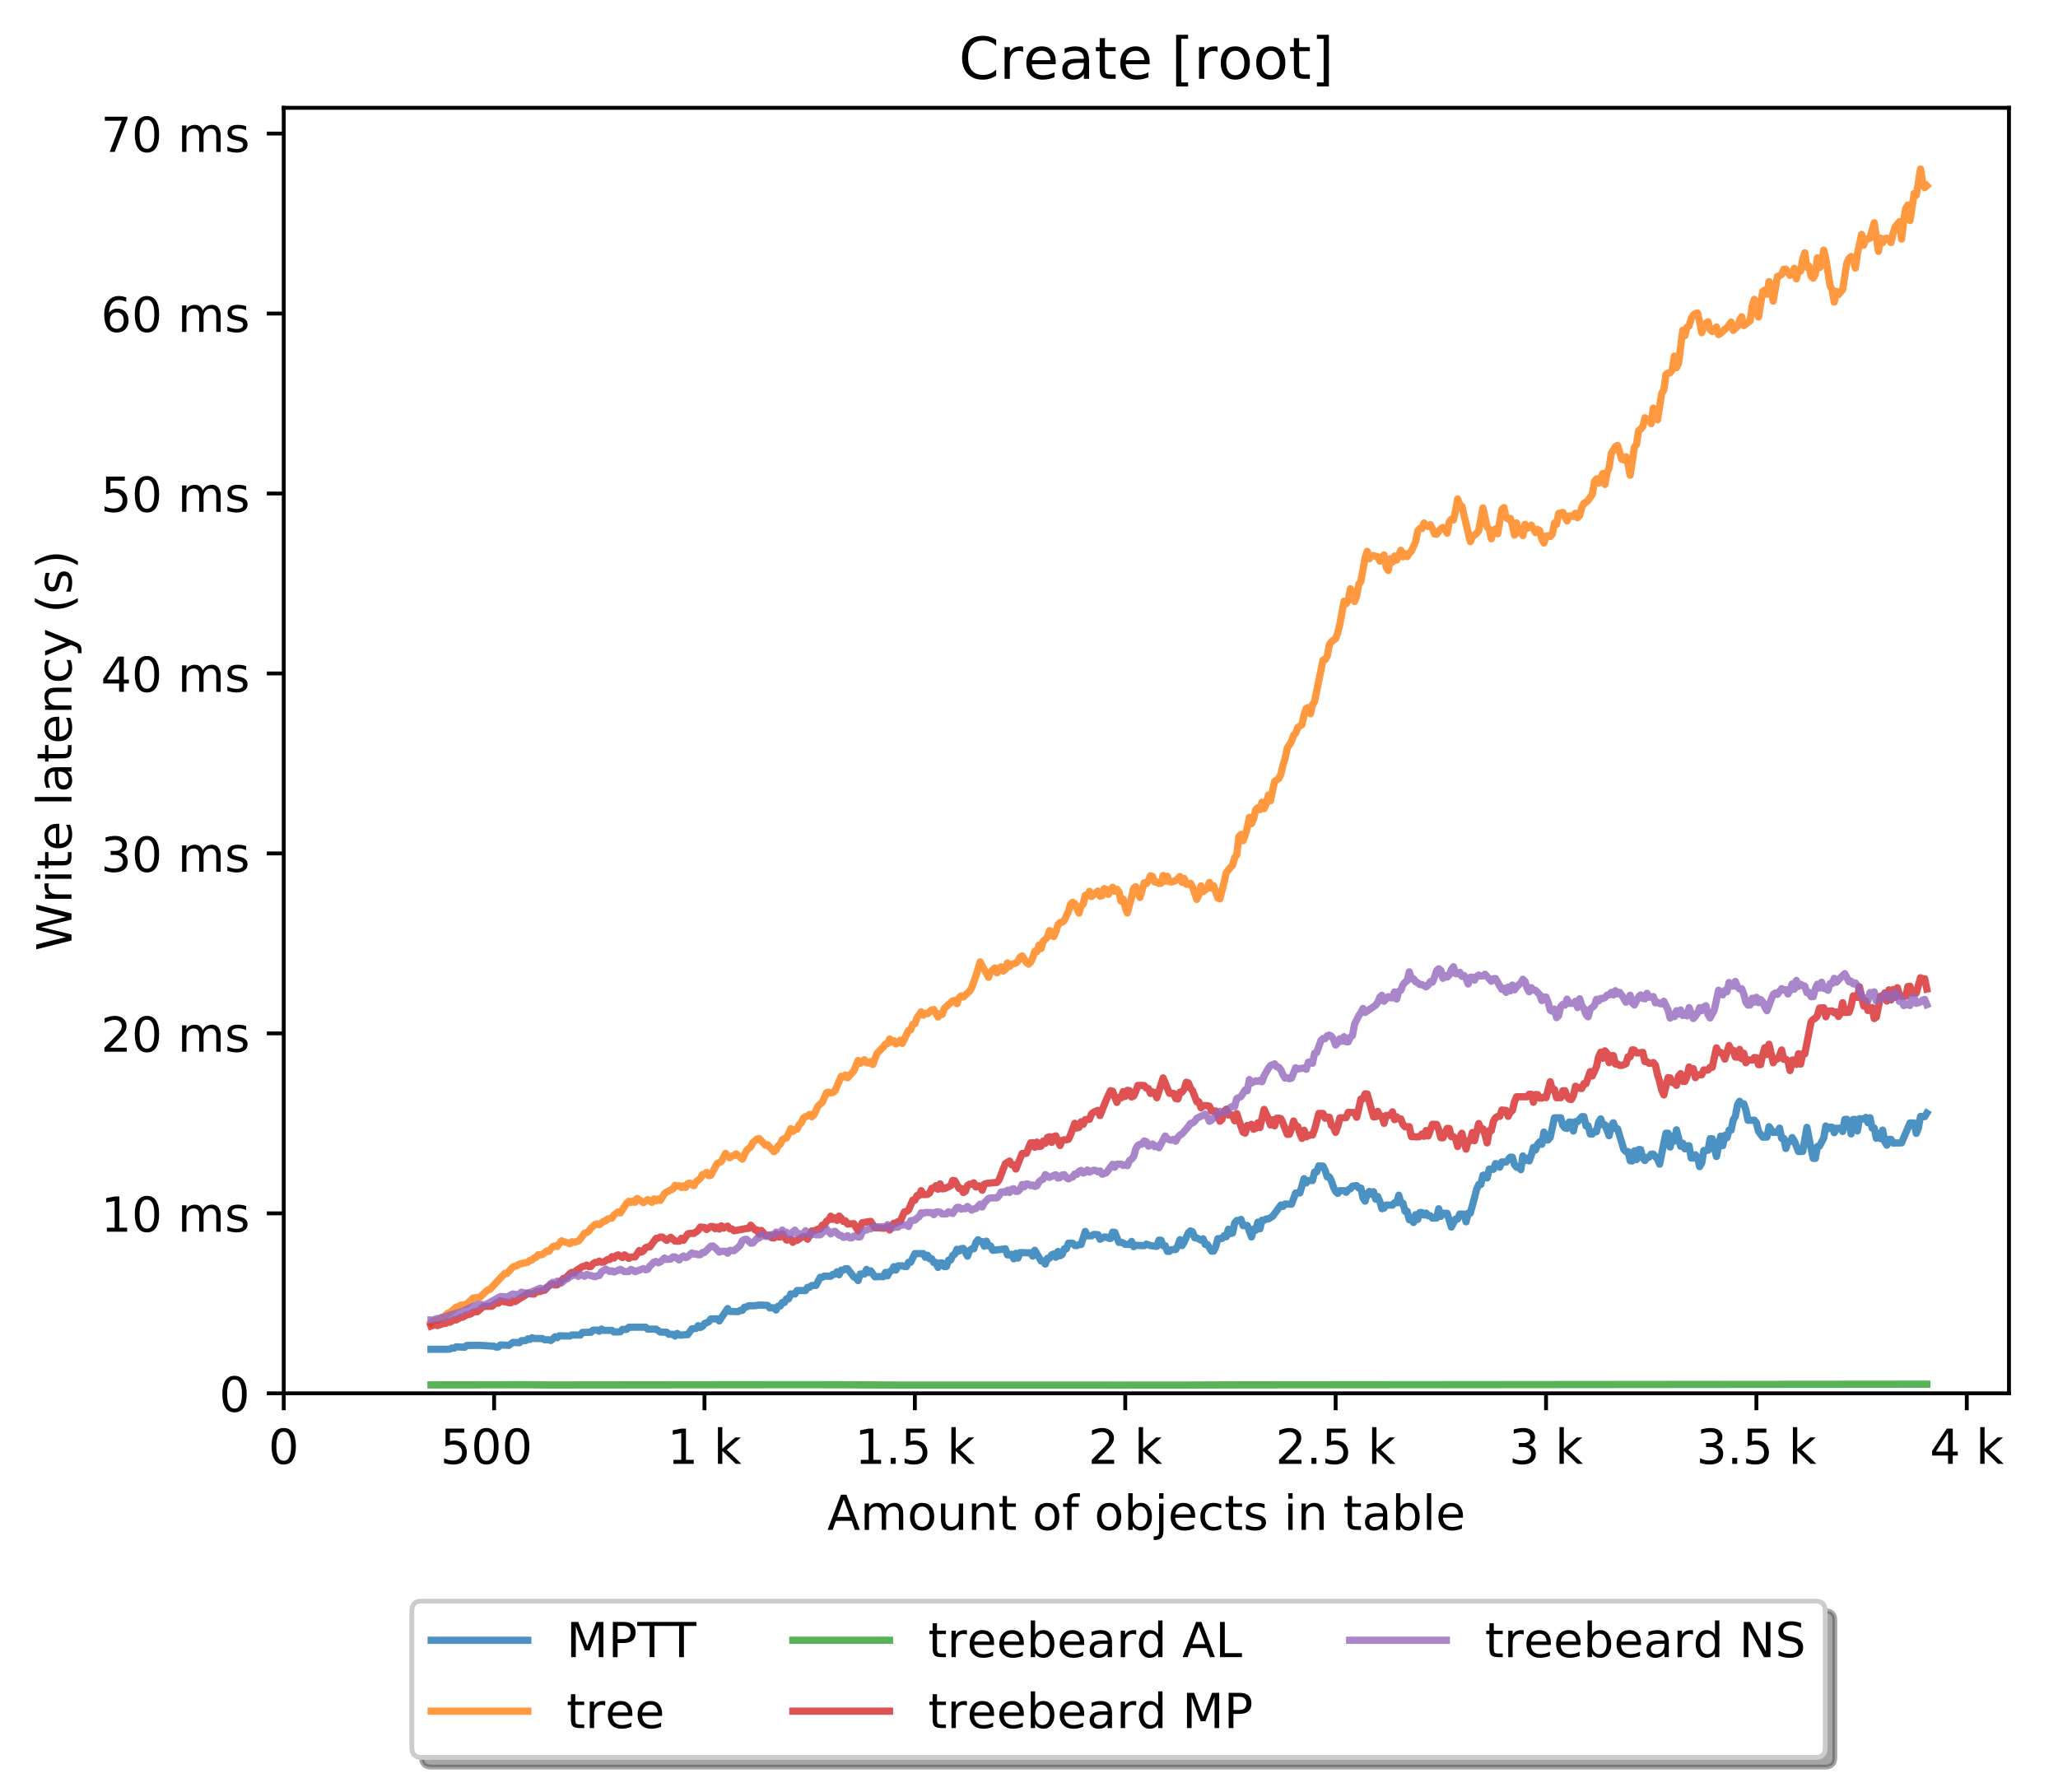 <?xml version="1.0" encoding="utf-8" standalone="no"?>
<!DOCTYPE svg PUBLIC "-//W3C//DTD SVG 1.1//EN"
  "http://www.w3.org/Graphics/SVG/1.1/DTD/svg11.dtd">
<!-- Created with matplotlib (http://matplotlib.org/) -->
<svg height="371pt" version="1.1" viewBox="0 0 426 371" width="426pt" xmlns="http://www.w3.org/2000/svg" xmlns:xlink="http://www.w3.org/1999/xlink">
 <defs>
  <style type="text/css">
*{stroke-linecap:butt;stroke-linejoin:round;}
  </style>
 </defs>
 <g id="figure_1">
  <g id="patch_1">
   <path d="M 0 371.002 
L 426.551 371.002 
L 426.551 0 
L 0 0 
z
" style="fill:#ffffff;"/>
  </g>
  <g id="axes_1">
   <g id="patch_2">
    <path d="M 58.731 288.43 
L 415.851 288.43 
L 415.851 22.318 
L 58.731 22.318 
z
" style="fill:#ffffff;"/>
   </g>
   <g id="matplotlib.axis_1">
    <g id="xtick_1">
     <g id="line2d_1">
      <defs>
       <path d="M 0 0 
L 0 3.5 
" id="ma2a24e5a54" style="stroke:#000000;stroke-width:0.8;"/>
      </defs>
      <g>
       <use style="stroke:#000000;stroke-width:0.8;" x="58.731" xlink:href="#ma2a24e5a54" y="288.43"/>
      </g>
     </g>
     <g id="text_1">
      <!-- 0 -->
      <defs>
       <path d="M 31.781 66.406 
Q 24.172 66.406 20.328 58.906 
Q 16.5 51.422 16.5 36.375 
Q 16.5 21.391 20.328 13.891 
Q 24.172 6.391 31.781 6.391 
Q 39.453 6.391 43.281 13.891 
Q 47.125 21.391 47.125 36.375 
Q 47.125 51.422 43.281 58.906 
Q 39.453 66.406 31.781 66.406 
z
M 31.781 74.219 
Q 44.047 74.219 50.516 64.516 
Q 56.984 54.828 56.984 36.375 
Q 56.984 17.969 50.516 8.266 
Q 44.047 -1.422 31.781 -1.422 
Q 19.531 -1.422 13.062 8.266 
Q 6.594 17.969 6.594 36.375 
Q 6.594 54.828 13.062 64.516 
Q 19.531 74.219 31.781 74.219 
z
" id="DejaVuSans-30"/>
      </defs>
      <g transform="translate(55.55 303.029)scale(0.1 -0.1)">
       <use xlink:href="#DejaVuSans-30"/>
      </g>
     </g>
    </g>
    <g id="xtick_2">
     <g id="line2d_2">
      <g>
       <use style="stroke:#000000;stroke-width:0.8;" x="102.28" xlink:href="#ma2a24e5a54" y="288.43"/>
      </g>
     </g>
     <g id="text_2">
      <!-- 500  -->
      <defs>
       <path d="M 10.797 72.906 
L 49.516 72.906 
L 49.516 64.594 
L 19.828 64.594 
L 19.828 46.734 
Q 21.969 47.469 24.109 47.828 
Q 26.266 48.188 28.422 48.188 
Q 40.625 48.188 47.75 41.5 
Q 54.891 34.812 54.891 23.391 
Q 54.891 11.625 47.562 5.094 
Q 40.234 -1.422 26.906 -1.422 
Q 22.312 -1.422 17.547 -0.641 
Q 12.797 0.141 7.719 1.703 
L 7.719 11.625 
Q 12.109 9.234 16.797 8.062 
Q 21.484 6.891 26.703 6.891 
Q 35.156 6.891 40.078 11.328 
Q 45.016 15.766 45.016 23.391 
Q 45.016 31 40.078 35.438 
Q 35.156 39.891 26.703 39.891 
Q 22.75 39.891 18.812 39.016 
Q 14.891 38.141 10.797 36.281 
z
" id="DejaVuSans-35"/>
       <path id="DejaVuSans-20"/>
      </defs>
      <g transform="translate(91.147 303.029)scale(0.1 -0.1)">
       <use xlink:href="#DejaVuSans-35"/>
       <use x="63.623" xlink:href="#DejaVuSans-30"/>
       <use x="127.246" xlink:href="#DejaVuSans-30"/>
       <use x="190.869" xlink:href="#DejaVuSans-20"/>
      </g>
     </g>
    </g>
    <g id="xtick_3">
     <g id="line2d_3">
      <g>
       <use style="stroke:#000000;stroke-width:0.8;" x="145.828" xlink:href="#ma2a24e5a54" y="288.43"/>
      </g>
     </g>
     <g id="text_3">
      <!-- 1 k -->
      <defs>
       <path d="M 12.406 8.297 
L 28.516 8.297 
L 28.516 63.922 
L 10.984 60.406 
L 10.984 69.391 
L 28.422 72.906 
L 38.281 72.906 
L 38.281 8.297 
L 54.391 8.297 
L 54.391 0 
L 12.406 0 
z
" id="DejaVuSans-31"/>
       <path d="M 9.078 75.984 
L 18.109 75.984 
L 18.109 31.109 
L 44.922 54.688 
L 56.391 54.688 
L 27.391 29.109 
L 57.625 0 
L 45.906 0 
L 18.109 26.703 
L 18.109 0 
L 9.078 0 
z
" id="DejaVuSans-6b"/>
      </defs>
      <g transform="translate(138.163 303.029)scale(0.1 -0.1)">
       <use xlink:href="#DejaVuSans-31"/>
       <use x="63.623" xlink:href="#DejaVuSans-20"/>
       <use x="95.41" xlink:href="#DejaVuSans-6b"/>
      </g>
     </g>
    </g>
    <g id="xtick_4">
     <g id="line2d_4">
      <g>
       <use style="stroke:#000000;stroke-width:0.8;" x="189.377" xlink:href="#ma2a24e5a54" y="288.43"/>
      </g>
     </g>
     <g id="text_4">
      <!-- 1.5 k -->
      <defs>
       <path d="M 10.688 12.406 
L 21 12.406 
L 21 0 
L 10.688 0 
z
" id="DejaVuSans-2e"/>
      </defs>
      <g transform="translate(176.941 303.029)scale(0.1 -0.1)">
       <use xlink:href="#DejaVuSans-31"/>
       <use x="63.623" xlink:href="#DejaVuSans-2e"/>
       <use x="95.41" xlink:href="#DejaVuSans-35"/>
       <use x="159.033" xlink:href="#DejaVuSans-20"/>
       <use x="190.82" xlink:href="#DejaVuSans-6b"/>
      </g>
     </g>
    </g>
    <g id="xtick_5">
     <g id="line2d_5">
      <g>
       <use style="stroke:#000000;stroke-width:0.8;" x="232.926" xlink:href="#ma2a24e5a54" y="288.43"/>
      </g>
     </g>
     <g id="text_5">
      <!-- 2 k -->
      <defs>
       <path d="M 19.188 8.297 
L 53.609 8.297 
L 53.609 0 
L 7.328 0 
L 7.328 8.297 
Q 12.938 14.109 22.625 23.891 
Q 32.328 33.688 34.812 36.531 
Q 39.547 41.844 41.422 45.531 
Q 43.312 49.219 43.312 52.781 
Q 43.312 58.594 39.234 62.25 
Q 35.156 65.922 28.609 65.922 
Q 23.969 65.922 18.812 64.312 
Q 13.672 62.703 7.812 59.422 
L 7.812 69.391 
Q 13.766 71.781 18.938 73 
Q 24.125 74.219 28.422 74.219 
Q 39.75 74.219 46.484 68.547 
Q 53.219 62.891 53.219 53.422 
Q 53.219 48.922 51.531 44.891 
Q 49.859 40.875 45.406 35.406 
Q 44.188 33.984 37.641 27.219 
Q 31.109 20.453 19.188 8.297 
z
" id="DejaVuSans-32"/>
      </defs>
      <g transform="translate(225.26 303.029)scale(0.1 -0.1)">
       <use xlink:href="#DejaVuSans-32"/>
       <use x="63.623" xlink:href="#DejaVuSans-20"/>
       <use x="95.41" xlink:href="#DejaVuSans-6b"/>
      </g>
     </g>
    </g>
    <g id="xtick_6">
     <g id="line2d_6">
      <g>
       <use style="stroke:#000000;stroke-width:0.8;" x="276.474" xlink:href="#ma2a24e5a54" y="288.43"/>
      </g>
     </g>
     <g id="text_6">
      <!-- 2.5 k -->
      <g transform="translate(264.038 303.029)scale(0.1 -0.1)">
       <use xlink:href="#DejaVuSans-32"/>
       <use x="63.623" xlink:href="#DejaVuSans-2e"/>
       <use x="95.41" xlink:href="#DejaVuSans-35"/>
       <use x="159.033" xlink:href="#DejaVuSans-20"/>
       <use x="190.82" xlink:href="#DejaVuSans-6b"/>
      </g>
     </g>
    </g>
    <g id="xtick_7">
     <g id="line2d_7">
      <g>
       <use style="stroke:#000000;stroke-width:0.8;" x="320.023" xlink:href="#ma2a24e5a54" y="288.43"/>
      </g>
     </g>
     <g id="text_7">
      <!-- 3 k -->
      <defs>
       <path d="M 40.578 39.312 
Q 47.656 37.797 51.625 33 
Q 55.609 28.219 55.609 21.188 
Q 55.609 10.406 48.188 4.484 
Q 40.766 -1.422 27.094 -1.422 
Q 22.516 -1.422 17.656 -0.516 
Q 12.797 0.391 7.625 2.203 
L 7.625 11.719 
Q 11.719 9.328 16.594 8.109 
Q 21.484 6.891 26.812 6.891 
Q 36.078 6.891 40.938 10.547 
Q 45.797 14.203 45.797 21.188 
Q 45.797 27.641 41.281 31.266 
Q 36.766 34.906 28.719 34.906 
L 20.219 34.906 
L 20.219 43.016 
L 29.109 43.016 
Q 36.375 43.016 40.234 45.922 
Q 44.094 48.828 44.094 54.297 
Q 44.094 59.906 40.109 62.906 
Q 36.141 65.922 28.719 65.922 
Q 24.656 65.922 20.016 65.031 
Q 15.375 64.156 9.812 62.312 
L 9.812 71.094 
Q 15.438 72.656 20.344 73.438 
Q 25.25 74.219 29.594 74.219 
Q 40.828 74.219 47.359 69.109 
Q 53.906 64.016 53.906 55.328 
Q 53.906 49.266 50.438 45.094 
Q 46.969 40.922 40.578 39.312 
z
" id="DejaVuSans-33"/>
      </defs>
      <g transform="translate(312.357 303.029)scale(0.1 -0.1)">
       <use xlink:href="#DejaVuSans-33"/>
       <use x="63.623" xlink:href="#DejaVuSans-20"/>
       <use x="95.41" xlink:href="#DejaVuSans-6b"/>
      </g>
     </g>
    </g>
    <g id="xtick_8">
     <g id="line2d_8">
      <g>
       <use style="stroke:#000000;stroke-width:0.8;" x="363.571" xlink:href="#ma2a24e5a54" y="288.43"/>
      </g>
     </g>
     <g id="text_8">
      <!-- 3.5 k -->
      <g transform="translate(351.135 303.029)scale(0.1 -0.1)">
       <use xlink:href="#DejaVuSans-33"/>
       <use x="63.623" xlink:href="#DejaVuSans-2e"/>
       <use x="95.41" xlink:href="#DejaVuSans-35"/>
       <use x="159.033" xlink:href="#DejaVuSans-20"/>
       <use x="190.82" xlink:href="#DejaVuSans-6b"/>
      </g>
     </g>
    </g>
    <g id="xtick_9">
     <g id="line2d_9">
      <g>
       <use style="stroke:#000000;stroke-width:0.8;" x="407.12" xlink:href="#ma2a24e5a54" y="288.43"/>
      </g>
     </g>
     <g id="text_9">
      <!-- 4 k -->
      <defs>
       <path d="M 37.797 64.312 
L 12.891 25.391 
L 37.797 25.391 
z
M 35.203 72.906 
L 47.609 72.906 
L 47.609 25.391 
L 58.016 25.391 
L 58.016 17.188 
L 47.609 17.188 
L 47.609 0 
L 37.797 0 
L 37.797 17.188 
L 4.891 17.188 
L 4.891 26.703 
z
" id="DejaVuSans-34"/>
      </defs>
      <g transform="translate(399.454 303.029)scale(0.1 -0.1)">
       <use xlink:href="#DejaVuSans-34"/>
       <use x="63.623" xlink:href="#DejaVuSans-20"/>
       <use x="95.41" xlink:href="#DejaVuSans-6b"/>
      </g>
     </g>
    </g>
    <g id="text_10">
     <!-- Amount of objects in table -->
     <defs>
      <path d="M 34.188 63.188 
L 20.797 26.906 
L 47.609 26.906 
z
M 28.609 72.906 
L 39.797 72.906 
L 67.578 0 
L 57.328 0 
L 50.688 18.703 
L 17.828 18.703 
L 11.188 0 
L 0.781 0 
z
" id="DejaVuSans-41"/>
      <path d="M 52 44.188 
Q 55.375 50.25 60.062 53.125 
Q 64.75 56 71.094 56 
Q 79.641 56 84.281 50.016 
Q 88.922 44.047 88.922 33.016 
L 88.922 0 
L 79.891 0 
L 79.891 32.719 
Q 79.891 40.578 77.094 44.375 
Q 74.312 48.188 68.609 48.188 
Q 61.625 48.188 57.562 43.547 
Q 53.516 38.922 53.516 30.906 
L 53.516 0 
L 44.484 0 
L 44.484 32.719 
Q 44.484 40.625 41.703 44.406 
Q 38.922 48.188 33.109 48.188 
Q 26.219 48.188 22.156 43.531 
Q 18.109 38.875 18.109 30.906 
L 18.109 0 
L 9.078 0 
L 9.078 54.688 
L 18.109 54.688 
L 18.109 46.188 
Q 21.188 51.219 25.484 53.609 
Q 29.781 56 35.688 56 
Q 41.656 56 45.828 52.969 
Q 50 49.953 52 44.188 
z
" id="DejaVuSans-6d"/>
      <path d="M 30.609 48.391 
Q 23.391 48.391 19.188 42.75 
Q 14.984 37.109 14.984 27.297 
Q 14.984 17.484 19.156 11.844 
Q 23.344 6.203 30.609 6.203 
Q 37.797 6.203 41.984 11.859 
Q 46.188 17.531 46.188 27.297 
Q 46.188 37.016 41.984 42.703 
Q 37.797 48.391 30.609 48.391 
z
M 30.609 56 
Q 42.328 56 49.016 48.375 
Q 55.719 40.766 55.719 27.297 
Q 55.719 13.875 49.016 6.219 
Q 42.328 -1.422 30.609 -1.422 
Q 18.844 -1.422 12.172 6.219 
Q 5.516 13.875 5.516 27.297 
Q 5.516 40.766 12.172 48.375 
Q 18.844 56 30.609 56 
z
" id="DejaVuSans-6f"/>
      <path d="M 8.5 21.578 
L 8.5 54.688 
L 17.484 54.688 
L 17.484 21.922 
Q 17.484 14.156 20.5 10.266 
Q 23.531 6.391 29.594 6.391 
Q 36.859 6.391 41.078 11.031 
Q 45.312 15.672 45.312 23.688 
L 45.312 54.688 
L 54.297 54.688 
L 54.297 0 
L 45.312 0 
L 45.312 8.406 
Q 42.047 3.422 37.719 1 
Q 33.406 -1.422 27.688 -1.422 
Q 18.266 -1.422 13.375 4.438 
Q 8.5 10.297 8.5 21.578 
z
M 31.109 56 
z
" id="DejaVuSans-75"/>
      <path d="M 54.891 33.016 
L 54.891 0 
L 45.906 0 
L 45.906 32.719 
Q 45.906 40.484 42.875 44.328 
Q 39.844 48.188 33.797 48.188 
Q 26.516 48.188 22.312 43.547 
Q 18.109 38.922 18.109 30.906 
L 18.109 0 
L 9.078 0 
L 9.078 54.688 
L 18.109 54.688 
L 18.109 46.188 
Q 21.344 51.125 25.703 53.562 
Q 30.078 56 35.797 56 
Q 45.219 56 50.047 50.172 
Q 54.891 44.344 54.891 33.016 
z
" id="DejaVuSans-6e"/>
      <path d="M 18.312 70.219 
L 18.312 54.688 
L 36.812 54.688 
L 36.812 47.703 
L 18.312 47.703 
L 18.312 18.016 
Q 18.312 11.328 20.141 9.422 
Q 21.969 7.516 27.594 7.516 
L 36.812 7.516 
L 36.812 0 
L 27.594 0 
Q 17.188 0 13.234 3.875 
Q 9.281 7.766 9.281 18.016 
L 9.281 47.703 
L 2.688 47.703 
L 2.688 54.688 
L 9.281 54.688 
L 9.281 70.219 
z
" id="DejaVuSans-74"/>
      <path d="M 37.109 75.984 
L 37.109 68.5 
L 28.516 68.5 
Q 23.688 68.5 21.797 66.547 
Q 19.922 64.594 19.922 59.516 
L 19.922 54.688 
L 34.719 54.688 
L 34.719 47.703 
L 19.922 47.703 
L 19.922 0 
L 10.891 0 
L 10.891 47.703 
L 2.297 47.703 
L 2.297 54.688 
L 10.891 54.688 
L 10.891 58.5 
Q 10.891 67.625 15.141 71.797 
Q 19.391 75.984 28.609 75.984 
z
" id="DejaVuSans-66"/>
      <path d="M 48.688 27.297 
Q 48.688 37.203 44.609 42.844 
Q 40.531 48.484 33.406 48.484 
Q 26.266 48.484 22.188 42.844 
Q 18.109 37.203 18.109 27.297 
Q 18.109 17.391 22.188 11.75 
Q 26.266 6.109 33.406 6.109 
Q 40.531 6.109 44.609 11.75 
Q 48.688 17.391 48.688 27.297 
z
M 18.109 46.391 
Q 20.953 51.266 25.266 53.625 
Q 29.594 56 35.594 56 
Q 45.562 56 51.781 48.094 
Q 58.016 40.188 58.016 27.297 
Q 58.016 14.406 51.781 6.484 
Q 45.562 -1.422 35.594 -1.422 
Q 29.594 -1.422 25.266 0.953 
Q 20.953 3.328 18.109 8.203 
L 18.109 0 
L 9.078 0 
L 9.078 75.984 
L 18.109 75.984 
z
" id="DejaVuSans-62"/>
      <path d="M 9.422 54.688 
L 18.406 54.688 
L 18.406 -0.984 
Q 18.406 -11.422 14.422 -16.109 
Q 10.453 -20.797 1.609 -20.797 
L -1.812 -20.797 
L -1.812 -13.188 
L 0.594 -13.188 
Q 5.719 -13.188 7.562 -10.812 
Q 9.422 -8.453 9.422 -0.984 
z
M 9.422 75.984 
L 18.406 75.984 
L 18.406 64.594 
L 9.422 64.594 
z
" id="DejaVuSans-6a"/>
      <path d="M 56.203 29.594 
L 56.203 25.203 
L 14.891 25.203 
Q 15.484 15.922 20.484 11.062 
Q 25.484 6.203 34.422 6.203 
Q 39.594 6.203 44.453 7.469 
Q 49.312 8.734 54.109 11.281 
L 54.109 2.781 
Q 49.266 0.734 44.188 -0.344 
Q 39.109 -1.422 33.891 -1.422 
Q 20.797 -1.422 13.156 6.188 
Q 5.516 13.812 5.516 26.812 
Q 5.516 40.234 12.766 48.109 
Q 20.016 56 32.328 56 
Q 43.359 56 49.781 48.891 
Q 56.203 41.797 56.203 29.594 
z
M 47.219 32.234 
Q 47.125 39.594 43.094 43.984 
Q 39.062 48.391 32.422 48.391 
Q 24.906 48.391 20.391 44.141 
Q 15.875 39.891 15.188 32.172 
z
" id="DejaVuSans-65"/>
      <path d="M 48.781 52.594 
L 48.781 44.188 
Q 44.969 46.297 41.141 47.344 
Q 37.312 48.391 33.406 48.391 
Q 24.656 48.391 19.812 42.844 
Q 14.984 37.312 14.984 27.297 
Q 14.984 17.281 19.812 11.734 
Q 24.656 6.203 33.406 6.203 
Q 37.312 6.203 41.141 7.25 
Q 44.969 8.297 48.781 10.406 
L 48.781 2.094 
Q 45.016 0.344 40.984 -0.531 
Q 36.969 -1.422 32.422 -1.422 
Q 20.062 -1.422 12.781 6.344 
Q 5.516 14.109 5.516 27.297 
Q 5.516 40.672 12.859 48.328 
Q 20.219 56 33.016 56 
Q 37.156 56 41.109 55.141 
Q 45.062 54.297 48.781 52.594 
z
" id="DejaVuSans-63"/>
      <path d="M 44.281 53.078 
L 44.281 44.578 
Q 40.484 46.531 36.375 47.5 
Q 32.281 48.484 27.875 48.484 
Q 21.188 48.484 17.844 46.438 
Q 14.5 44.391 14.5 40.281 
Q 14.5 37.156 16.891 35.375 
Q 19.281 33.594 26.516 31.984 
L 29.594 31.297 
Q 39.156 29.25 43.188 25.516 
Q 47.219 21.781 47.219 15.094 
Q 47.219 7.469 41.188 3.016 
Q 35.156 -1.422 24.609 -1.422 
Q 20.219 -1.422 15.453 -0.562 
Q 10.688 0.297 5.422 2 
L 5.422 11.281 
Q 10.406 8.688 15.234 7.391 
Q 20.062 6.109 24.812 6.109 
Q 31.156 6.109 34.562 8.281 
Q 37.984 10.453 37.984 14.406 
Q 37.984 18.062 35.516 20.016 
Q 33.062 21.969 24.703 23.781 
L 21.578 24.516 
Q 13.234 26.266 9.516 29.906 
Q 5.812 33.547 5.812 39.891 
Q 5.812 47.609 11.281 51.797 
Q 16.75 56 26.812 56 
Q 31.781 56 36.172 55.266 
Q 40.578 54.547 44.281 53.078 
z
" id="DejaVuSans-73"/>
      <path d="M 9.422 54.688 
L 18.406 54.688 
L 18.406 0 
L 9.422 0 
z
M 9.422 75.984 
L 18.406 75.984 
L 18.406 64.594 
L 9.422 64.594 
z
" id="DejaVuSans-69"/>
      <path d="M 34.281 27.484 
Q 23.391 27.484 19.188 25 
Q 14.984 22.516 14.984 16.5 
Q 14.984 11.719 18.141 8.906 
Q 21.297 6.109 26.703 6.109 
Q 34.188 6.109 38.703 11.406 
Q 43.219 16.703 43.219 25.484 
L 43.219 27.484 
z
M 52.203 31.203 
L 52.203 0 
L 43.219 0 
L 43.219 8.297 
Q 40.141 3.328 35.547 0.953 
Q 30.953 -1.422 24.312 -1.422 
Q 15.922 -1.422 10.953 3.297 
Q 6 8.016 6 15.922 
Q 6 25.141 12.172 29.828 
Q 18.359 34.516 30.609 34.516 
L 43.219 34.516 
L 43.219 35.406 
Q 43.219 41.609 39.141 45 
Q 35.062 48.391 27.688 48.391 
Q 23 48.391 18.547 47.266 
Q 14.109 46.141 10.016 43.891 
L 10.016 52.203 
Q 14.938 54.109 19.578 55.047 
Q 24.219 56 28.609 56 
Q 40.484 56 46.344 49.844 
Q 52.203 43.703 52.203 31.203 
z
" id="DejaVuSans-61"/>
      <path d="M 9.422 75.984 
L 18.406 75.984 
L 18.406 0 
L 9.422 0 
z
" id="DejaVuSans-6c"/>
     </defs>
     <g transform="translate(171.233 316.707)scale(0.1 -0.1)">
      <use xlink:href="#DejaVuSans-41"/>
      <use x="68.408" xlink:href="#DejaVuSans-6d"/>
      <use x="165.82" xlink:href="#DejaVuSans-6f"/>
      <use x="227.002" xlink:href="#DejaVuSans-75"/>
      <use x="290.381" xlink:href="#DejaVuSans-6e"/>
      <use x="353.76" xlink:href="#DejaVuSans-74"/>
      <use x="392.969" xlink:href="#DejaVuSans-20"/>
      <use x="424.756" xlink:href="#DejaVuSans-6f"/>
      <use x="485.938" xlink:href="#DejaVuSans-66"/>
      <use x="521.143" xlink:href="#DejaVuSans-20"/>
      <use x="552.93" xlink:href="#DejaVuSans-6f"/>
      <use x="614.111" xlink:href="#DejaVuSans-62"/>
      <use x="677.588" xlink:href="#DejaVuSans-6a"/>
      <use x="705.371" xlink:href="#DejaVuSans-65"/>
      <use x="766.895" xlink:href="#DejaVuSans-63"/>
      <use x="821.875" xlink:href="#DejaVuSans-74"/>
      <use x="861.084" xlink:href="#DejaVuSans-73"/>
      <use x="913.184" xlink:href="#DejaVuSans-20"/>
      <use x="944.971" xlink:href="#DejaVuSans-69"/>
      <use x="972.754" xlink:href="#DejaVuSans-6e"/>
      <use x="1036.133" xlink:href="#DejaVuSans-20"/>
      <use x="1067.92" xlink:href="#DejaVuSans-74"/>
      <use x="1107.129" xlink:href="#DejaVuSans-61"/>
      <use x="1168.408" xlink:href="#DejaVuSans-62"/>
      <use x="1231.885" xlink:href="#DejaVuSans-6c"/>
      <use x="1259.668" xlink:href="#DejaVuSans-65"/>
     </g>
    </g>
   </g>
   <g id="matplotlib.axis_2">
    <g id="ytick_1">
     <g id="line2d_10">
      <defs>
       <path d="M 0 0 
L -3.5 0 
" id="mdb5e66c20f" style="stroke:#000000;stroke-width:0.8;"/>
      </defs>
      <g>
       <use style="stroke:#000000;stroke-width:0.8;" x="58.731" xlink:href="#mdb5e66c20f" y="288.43"/>
      </g>
     </g>
     <g id="text_11">
      <!-- 0 -->
      <g transform="translate(45.369 292.229)scale(0.1 -0.1)">
       <use xlink:href="#DejaVuSans-30"/>
      </g>
     </g>
    </g>
    <g id="ytick_2">
     <g id="line2d_11">
      <g>
       <use style="stroke:#000000;stroke-width:0.8;" x="58.731" xlink:href="#mdb5e66c20f" y="251.176"/>
      </g>
     </g>
     <g id="text_12">
      <!-- 10 ms -->
      <g transform="translate(20.878 254.975)scale(0.1 -0.1)">
       <use xlink:href="#DejaVuSans-31"/>
       <use x="63.623" xlink:href="#DejaVuSans-30"/>
       <use x="127.246" xlink:href="#DejaVuSans-20"/>
       <use x="159.033" xlink:href="#DejaVuSans-6d"/>
       <use x="256.445" xlink:href="#DejaVuSans-73"/>
      </g>
     </g>
    </g>
    <g id="ytick_3">
     <g id="line2d_12">
      <g>
       <use style="stroke:#000000;stroke-width:0.8;" x="58.731" xlink:href="#mdb5e66c20f" y="213.921"/>
      </g>
     </g>
     <g id="text_13">
      <!-- 20 ms -->
      <g transform="translate(20.878 217.72)scale(0.1 -0.1)">
       <use xlink:href="#DejaVuSans-32"/>
       <use x="63.623" xlink:href="#DejaVuSans-30"/>
       <use x="127.246" xlink:href="#DejaVuSans-20"/>
       <use x="159.033" xlink:href="#DejaVuSans-6d"/>
       <use x="256.445" xlink:href="#DejaVuSans-73"/>
      </g>
     </g>
    </g>
    <g id="ytick_4">
     <g id="line2d_13">
      <g>
       <use style="stroke:#000000;stroke-width:0.8;" x="58.731" xlink:href="#mdb5e66c20f" y="176.667"/>
      </g>
     </g>
     <g id="text_14">
      <!-- 30 ms -->
      <g transform="translate(20.878 180.466)scale(0.1 -0.1)">
       <use xlink:href="#DejaVuSans-33"/>
       <use x="63.623" xlink:href="#DejaVuSans-30"/>
       <use x="127.246" xlink:href="#DejaVuSans-20"/>
       <use x="159.033" xlink:href="#DejaVuSans-6d"/>
       <use x="256.445" xlink:href="#DejaVuSans-73"/>
      </g>
     </g>
    </g>
    <g id="ytick_5">
     <g id="line2d_14">
      <g>
       <use style="stroke:#000000;stroke-width:0.8;" x="58.731" xlink:href="#mdb5e66c20f" y="139.412"/>
      </g>
     </g>
     <g id="text_15">
      <!-- 40 ms -->
      <g transform="translate(20.878 143.211)scale(0.1 -0.1)">
       <use xlink:href="#DejaVuSans-34"/>
       <use x="63.623" xlink:href="#DejaVuSans-30"/>
       <use x="127.246" xlink:href="#DejaVuSans-20"/>
       <use x="159.033" xlink:href="#DejaVuSans-6d"/>
       <use x="256.445" xlink:href="#DejaVuSans-73"/>
      </g>
     </g>
    </g>
    <g id="ytick_6">
     <g id="line2d_15">
      <g>
       <use style="stroke:#000000;stroke-width:0.8;" x="58.731" xlink:href="#mdb5e66c20f" y="102.158"/>
      </g>
     </g>
     <g id="text_16">
      <!-- 50 ms -->
      <g transform="translate(20.878 105.957)scale(0.1 -0.1)">
       <use xlink:href="#DejaVuSans-35"/>
       <use x="63.623" xlink:href="#DejaVuSans-30"/>
       <use x="127.246" xlink:href="#DejaVuSans-20"/>
       <use x="159.033" xlink:href="#DejaVuSans-6d"/>
       <use x="256.445" xlink:href="#DejaVuSans-73"/>
      </g>
     </g>
    </g>
    <g id="ytick_7">
     <g id="line2d_16">
      <g>
       <use style="stroke:#000000;stroke-width:0.8;" x="58.731" xlink:href="#mdb5e66c20f" y="64.903"/>
      </g>
     </g>
     <g id="text_17">
      <!-- 60 ms -->
      <defs>
       <path d="M 33.016 40.375 
Q 26.375 40.375 22.484 35.828 
Q 18.609 31.297 18.609 23.391 
Q 18.609 15.531 22.484 10.953 
Q 26.375 6.391 33.016 6.391 
Q 39.656 6.391 43.531 10.953 
Q 47.406 15.531 47.406 23.391 
Q 47.406 31.297 43.531 35.828 
Q 39.656 40.375 33.016 40.375 
z
M 52.594 71.297 
L 52.594 62.312 
Q 48.875 64.062 45.094 64.984 
Q 41.312 65.922 37.594 65.922 
Q 27.828 65.922 22.672 59.328 
Q 17.531 52.734 16.797 39.406 
Q 19.672 43.656 24.016 45.922 
Q 28.375 48.188 33.594 48.188 
Q 44.578 48.188 50.953 41.516 
Q 57.328 34.859 57.328 23.391 
Q 57.328 12.156 50.688 5.359 
Q 44.047 -1.422 33.016 -1.422 
Q 20.359 -1.422 13.672 8.266 
Q 6.984 17.969 6.984 36.375 
Q 6.984 53.656 15.188 63.938 
Q 23.391 74.219 37.203 74.219 
Q 40.922 74.219 44.703 73.484 
Q 48.484 72.75 52.594 71.297 
z
" id="DejaVuSans-36"/>
      </defs>
      <g transform="translate(20.878 68.702)scale(0.1 -0.1)">
       <use xlink:href="#DejaVuSans-36"/>
       <use x="63.623" xlink:href="#DejaVuSans-30"/>
       <use x="127.246" xlink:href="#DejaVuSans-20"/>
       <use x="159.033" xlink:href="#DejaVuSans-6d"/>
       <use x="256.445" xlink:href="#DejaVuSans-73"/>
      </g>
     </g>
    </g>
    <g id="ytick_8">
     <g id="line2d_17">
      <g>
       <use style="stroke:#000000;stroke-width:0.8;" x="58.731" xlink:href="#mdb5e66c20f" y="27.649"/>
      </g>
     </g>
     <g id="text_18">
      <!-- 70 ms -->
      <defs>
       <path d="M 8.203 72.906 
L 55.078 72.906 
L 55.078 68.703 
L 28.609 0 
L 18.312 0 
L 43.219 64.594 
L 8.203 64.594 
z
" id="DejaVuSans-37"/>
      </defs>
      <g transform="translate(20.878 31.448)scale(0.1 -0.1)">
       <use xlink:href="#DejaVuSans-37"/>
       <use x="63.623" xlink:href="#DejaVuSans-30"/>
       <use x="127.246" xlink:href="#DejaVuSans-20"/>
       <use x="159.033" xlink:href="#DejaVuSans-6d"/>
       <use x="256.445" xlink:href="#DejaVuSans-73"/>
      </g>
     </g>
    </g>
    <g id="text_19">
     <!-- Write latency (s) -->
     <defs>
      <path d="M 3.328 72.906 
L 13.281 72.906 
L 28.609 11.281 
L 43.891 72.906 
L 54.984 72.906 
L 70.312 11.281 
L 85.594 72.906 
L 95.609 72.906 
L 77.297 0 
L 64.891 0 
L 49.516 63.281 
L 33.984 0 
L 21.578 0 
z
" id="DejaVuSans-57"/>
      <path d="M 41.109 46.297 
Q 39.594 47.172 37.812 47.578 
Q 36.031 48 33.891 48 
Q 26.266 48 22.188 43.047 
Q 18.109 38.094 18.109 28.812 
L 18.109 0 
L 9.078 0 
L 9.078 54.688 
L 18.109 54.688 
L 18.109 46.188 
Q 20.953 51.172 25.484 53.578 
Q 30.031 56 36.531 56 
Q 37.453 56 38.578 55.875 
Q 39.703 55.766 41.062 55.516 
z
" id="DejaVuSans-72"/>
      <path d="M 32.172 -5.078 
Q 28.375 -14.844 24.75 -17.812 
Q 21.141 -20.797 15.094 -20.797 
L 7.906 -20.797 
L 7.906 -13.281 
L 13.188 -13.281 
Q 16.891 -13.281 18.938 -11.516 
Q 21 -9.766 23.484 -3.219 
L 25.094 0.875 
L 2.984 54.688 
L 12.5 54.688 
L 29.594 11.922 
L 46.688 54.688 
L 56.203 54.688 
z
" id="DejaVuSans-79"/>
      <path d="M 31 75.875 
Q 24.469 64.656 21.281 53.656 
Q 18.109 42.672 18.109 31.391 
Q 18.109 20.125 21.312 9.062 
Q 24.516 -2 31 -13.188 
L 23.188 -13.188 
Q 15.875 -1.703 12.234 9.375 
Q 8.594 20.453 8.594 31.391 
Q 8.594 42.281 12.203 53.312 
Q 15.828 64.359 23.188 75.875 
z
" id="DejaVuSans-28"/>
      <path d="M 8.016 75.875 
L 15.828 75.875 
Q 23.141 64.359 26.781 53.312 
Q 30.422 42.281 30.422 31.391 
Q 30.422 20.453 26.781 9.375 
Q 23.141 -1.703 15.828 -13.188 
L 8.016 -13.188 
Q 14.5 -2 17.703 9.062 
Q 20.906 20.125 20.906 31.391 
Q 20.906 42.672 17.703 53.656 
Q 14.5 64.656 8.016 75.875 
z
" id="DejaVuSans-29"/>
     </defs>
     <g transform="translate(14.798 196.848)rotate(-90)scale(0.1 -0.1)">
      <use xlink:href="#DejaVuSans-57"/>
      <use x="98.814" xlink:href="#DejaVuSans-72"/>
      <use x="139.928" xlink:href="#DejaVuSans-69"/>
      <use x="167.711" xlink:href="#DejaVuSans-74"/>
      <use x="206.92" xlink:href="#DejaVuSans-65"/>
      <use x="268.443" xlink:href="#DejaVuSans-20"/>
      <use x="300.23" xlink:href="#DejaVuSans-6c"/>
      <use x="328.014" xlink:href="#DejaVuSans-61"/>
      <use x="389.293" xlink:href="#DejaVuSans-74"/>
      <use x="428.502" xlink:href="#DejaVuSans-65"/>
      <use x="490.025" xlink:href="#DejaVuSans-6e"/>
      <use x="553.404" xlink:href="#DejaVuSans-63"/>
      <use x="608.385" xlink:href="#DejaVuSans-79"/>
      <use x="667.564" xlink:href="#DejaVuSans-20"/>
      <use x="699.352" xlink:href="#DejaVuSans-28"/>
      <use x="738.365" xlink:href="#DejaVuSans-73"/>
      <use x="790.465" xlink:href="#DejaVuSans-29"/>
     </g>
    </g>
   </g>
   <g id="line2d_18">
    <path clip-path="url(#p7727f61508)" d="M 89.215 279.312 
L 92.264 279.306 
L 93.135 279.283 
L 93.57 279.055 
L 94.006 279.089 
L 94.441 278.807 
L 96.183 278.892 
L 96.619 278.525 
L 99.231 278.488 
L 102.28 278.679 
L 102.715 278.862 
L 103.151 278.839 
L 103.586 278.414 
L 105.328 278.501 
L 106.199 277.878 
L 107.506 277.962 
L 107.941 277.53 
L 108.812 277.511 
L 109.248 277.158 
L 109.683 277.281 
L 110.119 276.92 
L 110.554 277.075 
L 112.296 277.099 
L 112.731 277.355 
L 113.602 277.346 
L 114.038 277.498 
L 114.909 276.716 
L 115.344 276.927 
L 115.78 276.521 
L 117.957 276.58 
L 118.393 276.352 
L 120.135 276.369 
L 120.57 275.807 
L 122.312 275.802 
L 122.748 275.359 
L 123.619 275.355 
L 124.054 275.583 
L 124.49 275.126 
L 124.925 275.403 
L 126.232 275.394 
L 126.667 275.395 
L 127.102 275.742 
L 128.409 275.695 
L 128.844 275.189 
L 129.715 275.199 
L 130.151 274.749 
L 133.635 274.735 
L 134.07 275.144 
L 135.812 275.141 
L 136.683 275.754 
L 137.99 275.783 
L 138.425 276.204 
L 139.296 276.208 
L 139.732 276.567 
L 140.167 276.02 
L 140.603 276.373 
L 141.038 276.384 
L 141.909 276.282 
L 142.344 276.294 
L 143.215 275.085 
L 144.086 275.003 
L 144.522 274.426 
L 144.957 274.802 
L 145.393 274.585 
L 145.828 273.999 
L 146.699 273.631 
L 147.135 273.035 
L 148.441 273.006 
L 148.877 273.447 
L 150.619 270.891 
L 151.054 271.477 
L 152.796 271.522 
L 153.232 271.258 
L 153.667 271.26 
L 154.103 270.601 
L 154.538 270.548 
L 154.974 270.303 
L 156.28 270.293 
L 157.151 270.153 
L 158.893 270.23 
L 159.328 270.754 
L 160.199 270.722 
L 160.635 271.185 
L 161.07 270.389 
L 161.506 270.353 
L 161.941 269.623 
L 162.377 269.623 
L 162.812 268.85 
L 163.248 268.867 
L 163.683 267.852 
L 164.554 267.866 
L 164.99 267.151 
L 166.732 267.161 
L 167.167 266.496 
L 167.603 266.483 
L 168.038 266.107 
L 168.909 266.095 
L 169.78 264.419 
L 170.216 264.415 
L 170.651 264.163 
L 171.958 264.202 
L 172.393 263.795 
L 172.828 263.788 
L 173.264 263.272 
L 173.699 263.888 
L 174.135 262.939 
L 174.57 262.939 
L 175.006 262.634 
L 175.441 262.645 
L 176.748 264.347 
L 177.183 264.51 
L 177.619 265.096 
L 178.054 263.727 
L 178.925 263.739 
L 179.361 262.787 
L 179.796 263.407 
L 180.232 263.064 
L 181.103 264.32 
L 181.974 264.261 
L 182.845 264.286 
L 183.28 263.404 
L 183.716 264.102 
L 184.151 263.247 
L 184.587 263.028 
L 185.022 262.223 
L 185.458 262.908 
L 185.893 262.038 
L 186.764 262.037 
L 187.2 262.174 
L 187.635 262.183 
L 188.07 261.304 
L 188.506 261.296 
L 189.377 259.509 
L 191.119 259.505 
L 191.554 260.278 
L 191.99 259.854 
L 192.425 260.571 
L 192.861 260.572 
L 193.296 261.378 
L 193.732 261.358 
L 194.167 262.369 
L 194.603 261.446 
L 195.038 261.458 
L 195.474 262.186 
L 195.909 262.176 
L 196.345 260.86 
L 196.78 260.835 
L 197.216 259.868 
L 197.651 259.605 
L 198.087 258.617 
L 198.522 258.979 
L 198.958 258.493 
L 199.393 258.431 
L 200.264 260.045 
L 200.7 258.868 
L 201.135 258.51 
L 201.571 258.512 
L 202.006 257.188 
L 202.442 256.632 
L 202.877 257.012 
L 203.312 257.019 
L 203.748 257.976 
L 204.183 256.926 
L 204.619 257.932 
L 205.054 257.925 
L 205.49 258.817 
L 206.796 258.691 
L 208.103 258.517 
L 208.538 259.77 
L 208.974 259.769 
L 209.409 259.643 
L 209.845 260.589 
L 210.28 259.448 
L 210.716 260.43 
L 211.151 259.288 
L 212.893 259.349 
L 213.329 259.319 
L 213.764 260.032 
L 214.2 258.816 
L 215.506 261.04 
L 215.942 261.02 
L 216.377 261.679 
L 216.813 260.475 
L 217.248 260.463 
L 217.684 259.772 
L 218.119 259.58 
L 218.554 260.263 
L 218.99 259.062 
L 219.425 259.957 
L 219.861 259.697 
L 220.296 258.53 
L 220.732 258.526 
L 221.167 257.348 
L 222.038 257.357 
L 222.474 257.822 
L 222.909 257.854 
L 223.345 257.633 
L 223.78 257.626 
L 224.651 254.916 
L 225.087 255.831 
L 225.958 255.828 
L 226.393 255.54 
L 227.264 255.584 
L 227.7 256.543 
L 228.571 256.072 
L 229.006 256.081 
L 229.442 256.317 
L 229.877 256.377 
L 230.313 255.067 
L 230.748 255.096 
L 231.619 257.187 
L 232.055 257.18 
L 232.49 257.302 
L 232.926 257.605 
L 233.796 257.62 
L 234.232 256.994 
L 234.667 258.068 
L 235.103 257.78 
L 236.845 257.874 
L 237.28 257.55 
L 238.151 257.845 
L 239.458 258.009 
L 239.893 256.724 
L 240.329 256.739 
L 240.764 257.877 
L 241.2 257.884 
L 241.635 259.037 
L 242.071 259.038 
L 242.506 258.692 
L 243.377 258.657 
L 243.813 257.814 
L 244.248 256.619 
L 244.684 257.846 
L 245.119 257.134 
L 245.99 255.187 
L 246.426 254.812 
L 246.861 255.018 
L 247.297 256.243 
L 247.732 256.256 
L 248.603 256.717 
L 249.038 256.441 
L 249.474 257.6 
L 249.909 257.604 
L 250.78 258.989 
L 251.216 258.993 
L 251.651 258.115 
L 252.087 256.415 
L 252.958 256.38 
L 253.393 255.798 
L 253.829 256.028 
L 254.264 254.468 
L 254.7 255.357 
L 255.135 255.242 
L 255.571 253.198 
L 256.006 252.657 
L 256.442 252.658 
L 256.877 252.437 
L 257.313 253.71 
L 258.184 253.681 
L 259.055 256.073 
L 259.49 254.435 
L 259.926 254.681 
L 260.361 253.011 
L 260.797 254.373 
L 261.232 252.599 
L 261.668 252.604 
L 262.103 252.329 
L 262.539 252.338 
L 263.41 251.808 
L 265.151 249.442 
L 265.587 249.735 
L 266.022 249.241 
L 267.329 249.284 
L 268.2 246.958 
L 269.071 246.953 
L 269.942 243.982 
L 270.377 244.879 
L 270.813 244.383 
L 271.684 244.377 
L 272.119 242.612 
L 272.555 242.593 
L 272.99 241.348 
L 273.861 241.394 
L 274.297 242.272 
L 274.732 243.632 
L 275.168 243.625 
L 275.603 244.484 
L 276.039 245.786 
L 276.474 246.644 
L 276.91 247.038 
L 277.345 246.472 
L 278.216 246.474 
L 278.651 246.823 
L 279.087 246.282 
L 279.522 246.095 
L 279.958 245.542 
L 280.829 245.441 
L 281.264 245.947 
L 281.7 245.94 
L 282.135 248.004 
L 282.571 248.653 
L 283.006 247.129 
L 283.442 246.635 
L 283.877 247.221 
L 284.313 246.699 
L 284.748 248.244 
L 285.184 247.688 
L 285.619 248.693 
L 286.055 250.216 
L 286.49 250.086 
L 286.926 249.459 
L 288.232 249.482 
L 288.668 248.981 
L 289.103 248.999 
L 289.539 247.423 
L 289.974 249.057 
L 290.41 249.077 
L 290.845 250.76 
L 291.281 250.742 
L 291.716 252.502 
L 292.152 252.503 
L 292.587 253.076 
L 293.023 251.44 
L 293.458 252.443 
L 293.893 251.012 
L 294.329 251.018 
L 294.764 251.521 
L 295.2 251.122 
L 295.635 251.681 
L 296.071 251.679 
L 296.506 252.167 
L 297.377 252.146 
L 297.813 250.226 
L 298.248 251.793 
L 298.684 251.158 
L 299.555 251.172 
L 300.426 254.008 
L 301.297 252.345 
L 301.732 252.354 
L 302.168 251.313 
L 303.039 251.335 
L 303.474 252.922 
L 303.91 251.132 
L 304.345 251.135 
L 305.216 247.942 
L 305.652 246.206 
L 306.087 245.202 
L 306.523 245.206 
L 306.958 243.297 
L 307.394 243.254 
L 307.829 243.831 
L 308.265 242.004 
L 309.135 242.057 
L 309.571 240.869 
L 310.006 241.028 
L 310.442 241.62 
L 310.877 240.522 
L 311.748 240.56 
L 312.619 239.548 
L 313.055 239.555 
L 313.49 241.103 
L 313.926 241.625 
L 314.361 241.622 
L 314.797 242.135 
L 315.232 239.286 
L 315.668 240.263 
L 316.103 239.786 
L 316.539 240.323 
L 316.974 239.143 
L 317.41 237.528 
L 317.845 238.057 
L 318.281 236.881 
L 318.716 236.368 
L 319.152 236.888 
L 319.587 234.348 
L 320.023 235.974 
L 320.458 235.974 
L 320.894 235.449 
L 321.765 231.401 
L 323.071 231.387 
L 323.507 233.007 
L 323.942 233.493 
L 324.377 233.596 
L 324.813 232.273 
L 325.248 232.286 
L 325.684 234.133 
L 326.119 232.182 
L 326.555 232.19 
L 327.426 231.16 
L 327.861 231.16 
L 328.297 233.074 
L 328.732 233.051 
L 329.168 234.753 
L 329.603 234.747 
L 330.039 234.202 
L 330.474 234.277 
L 330.91 232.28 
L 331.345 231.617 
L 331.781 232.842 
L 332.216 232.851 
L 333.087 235.096 
L 333.523 233.026 
L 333.958 232.432 
L 334.394 233.649 
L 334.829 233.665 
L 336.136 237.976 
L 336.571 238.389 
L 337.007 238.389 
L 337.442 240.288 
L 337.878 240.334 
L 338.313 238.232 
L 338.749 240.052 
L 339.184 237.973 
L 339.619 237.979 
L 340.055 239.73 
L 340.49 240.248 
L 340.926 239.57 
L 341.361 239.542 
L 341.797 238.907 
L 342.232 238.919 
L 343.103 239.948 
L 343.539 240.997 
L 344.41 236.607 
L 344.845 234.573 
L 345.281 234.587 
L 345.716 237.453 
L 346.152 235.222 
L 346.587 236.222 
L 347.023 233.888 
L 347.894 237.294 
L 348.329 236.659 
L 348.765 237.819 
L 349.2 237.203 
L 349.636 237.181 
L 350.071 239.721 
L 350.507 239.73 
L 350.942 239.051 
L 351.378 239.596 
L 351.813 241.508 
L 352.249 240.768 
L 352.684 238.164 
L 353.555 238.119 
L 353.991 235.72 
L 354.426 235.726 
L 355.297 239.419 
L 356.168 235.189 
L 356.603 237.151 
L 357.039 235.025 
L 357.474 235.533 
L 357.91 233.938 
L 358.345 233.933 
L 358.781 231.804 
L 359.216 231.095 
L 359.652 228.715 
L 360.087 227.975 
L 360.523 228.512 
L 360.958 228.496 
L 361.394 229.785 
L 361.829 231.911 
L 363.136 231.886 
L 363.571 232.444 
L 364.007 234.216 
L 364.878 235.391 
L 365.749 235.391 
L 366.184 233.223 
L 367.055 234.422 
L 367.926 234.382 
L 368.362 233.531 
L 368.797 235.635 
L 369.233 235.643 
L 369.668 237.746 
L 370.103 236.316 
L 370.539 236.3 
L 370.974 235.485 
L 371.41 236.167 
L 372.281 238.38 
L 373.152 238.354 
L 374.023 233.38 
L 374.894 237.764 
L 375.329 239.796 
L 375.765 239.796 
L 376.2 237.348 
L 376.636 237.26 
L 377.507 235.565 
L 377.942 233.084 
L 378.378 233.673 
L 378.813 233.343 
L 379.249 233.346 
L 379.684 234.481 
L 380.12 233.578 
L 380.991 233.542 
L 381.426 234.225 
L 381.862 231.74 
L 382.297 231.696 
L 382.733 232.121 
L 383.168 234.728 
L 383.604 231.74 
L 384.039 231.727 
L 384.475 234.109 
L 384.91 231.59 
L 385.781 231.636 
L 386.216 231.313 
L 386.652 232.417 
L 387.087 231.39 
L 387.523 233.522 
L 387.958 233.51 
L 388.394 235.64 
L 388.829 234.64 
L 389.265 235.718 
L 389.7 233.941 
L 390.136 236.331 
L 390.571 237.061 
L 391.007 235.872 
L 391.442 235.867 
L 391.878 236.621 
L 393.62 236.587 
L 395.362 232.464 
L 396.233 232.469 
L 396.668 234.622 
L 397.104 233.508 
L 397.539 231.107 
L 398.41 231.149 
L 398.846 230.433 
L 398.846 230.433 
" style="fill:none;opacity:0.8;stroke:#1f77b4;stroke-linecap:square;stroke-width:1.5;"/>
   </g>
   <g id="line2d_19">
    <path clip-path="url(#p7727f61508)" d="M 89.215 273.844 
L 89.651 273.438 
L 90.957 273.118 
L 91.393 272.703 
L 91.828 272.625 
L 92.699 271.856 
L 93.135 271.748 
L 94.441 270.585 
L 94.877 270.514 
L 95.312 270.203 
L 96.619 269.998 
L 97.925 268.703 
L 98.796 268.603 
L 99.231 268.615 
L 100.973 267.012 
L 101.409 266.899 
L 104.457 263.623 
L 104.893 263.634 
L 106.199 262.254 
L 107.07 261.972 
L 107.506 261.664 
L 108.812 261.386 
L 109.248 261.289 
L 109.683 260.922 
L 110.119 260.813 
L 110.554 260.416 
L 110.99 260.262 
L 111.425 259.725 
L 111.86 259.772 
L 112.296 259.676 
L 113.167 258.964 
L 113.602 259.048 
L 114.473 258.01 
L 114.909 257.91 
L 115.344 258.035 
L 116.215 256.871 
L 117.522 257.293 
L 117.957 257.482 
L 118.393 257.051 
L 118.828 257.161 
L 119.699 256.911 
L 120.135 256.486 
L 121.006 255.265 
L 121.441 255.149 
L 121.877 254.861 
L 122.312 254.245 
L 123.183 253.484 
L 123.619 253.359 
L 124.054 253.531 
L 124.925 252.853 
L 125.361 252.721 
L 125.796 252.341 
L 126.667 252.148 
L 127.102 251.52 
L 127.973 250.863 
L 128.409 251.093 
L 129.715 249.066 
L 130.151 248.686 
L 130.586 248.942 
L 131.022 248.631 
L 131.457 248.873 
L 131.893 248.095 
L 133.199 248.952 
L 134.07 248.332 
L 134.941 248.895 
L 135.377 248.18 
L 135.812 248.576 
L 136.248 248.195 
L 136.683 248.498 
L 137.554 247.086 
L 137.99 246.76 
L 139.296 246.108 
L 139.732 245.369 
L 140.167 245.559 
L 140.603 245.453 
L 141.038 245.809 
L 141.474 245.495 
L 141.909 245.816 
L 142.344 245.033 
L 142.78 244.918 
L 143.215 245.259 
L 143.651 245.445 
L 144.086 244.659 
L 144.957 243.964 
L 145.393 243.173 
L 145.828 243.067 
L 146.264 242.713 
L 146.699 243.383 
L 147.135 243.303 
L 148.441 240.883 
L 149.312 240.443 
L 150.183 238.766 
L 151.054 239.666 
L 151.49 239.318 
L 151.925 239.216 
L 152.361 238.867 
L 153.667 239.948 
L 154.538 238.139 
L 155.409 237.383 
L 155.845 236.523 
L 156.716 235.806 
L 157.151 235.697 
L 158.457 237.068 
L 158.893 236.979 
L 160.199 238.406 
L 160.635 238.069 
L 161.07 237.201 
L 161.506 236.861 
L 161.941 235.941 
L 162.377 235.677 
L 162.812 235.572 
L 163.683 233.655 
L 164.119 234.208 
L 164.554 233.862 
L 164.99 233.748 
L 165.425 232.794 
L 165.861 232.444 
L 166.296 231.463 
L 166.732 231.138 
L 167.167 231.026 
L 167.603 230.68 
L 168.038 231.184 
L 168.474 230.788 
L 169.345 228.943 
L 170.216 228.17 
L 171.087 226.217 
L 171.522 226.085 
L 171.958 226.263 
L 172.393 226.154 
L 172.828 225.836 
L 174.135 222.809 
L 174.57 222.953 
L 175.006 222.534 
L 175.441 223.115 
L 176.748 221.673 
L 177.619 219.534 
L 178.054 220.124 
L 178.925 219.378 
L 179.361 219.996 
L 179.796 220.045 
L 180.232 219.741 
L 180.667 220.358 
L 181.538 218.062 
L 182.845 216.727 
L 183.28 216.149 
L 183.716 216.038 
L 184.151 215.088 
L 184.587 215.707 
L 185.022 215.444 
L 185.458 216.117 
L 186.329 215.348 
L 186.764 215.998 
L 188.07 213.294 
L 188.506 213.185 
L 188.941 212.026 
L 189.377 211.915 
L 189.812 210.714 
L 190.683 209.451 
L 191.119 210.15 
L 191.554 209.76 
L 191.99 209.848 
L 192.861 209.075 
L 193.296 208.985 
L 194.167 210.521 
L 194.603 209.843 
L 195.038 210.004 
L 195.474 208.745 
L 197.216 207.182 
L 197.651 207.091 
L 198.087 207.772 
L 198.522 206.546 
L 198.958 206.17 
L 199.393 206.386 
L 200.7 205.182 
L 201.135 204.472 
L 202.006 202.049 
L 202.877 199.127 
L 204.619 202.311 
L 205.054 201.192 
L 205.925 200.377 
L 206.361 201.394 
L 206.796 200.465 
L 207.232 200.141 
L 207.667 201.01 
L 208.103 200.66 
L 208.538 199.336 
L 208.974 200.073 
L 209.409 199.628 
L 210.28 199.367 
L 210.716 198.966 
L 211.151 198.164 
L 211.587 197.881 
L 212.458 199.236 
L 212.893 199.587 
L 213.329 199.194 
L 213.764 198.309 
L 214.2 196.917 
L 214.635 197.012 
L 215.071 195.626 
L 215.506 196.353 
L 215.942 194.825 
L 216.377 194.48 
L 216.813 193.979 
L 217.248 192.648 
L 217.684 192.887 
L 218.119 193.877 
L 218.554 192.905 
L 218.99 191.447 
L 219.425 190.996 
L 219.861 190.893 
L 220.296 190.561 
L 221.167 188.662 
L 221.603 187.201 
L 222.038 186.786 
L 222.474 187.066 
L 223.345 189.009 
L 223.78 187.519 
L 224.216 187.161 
L 224.651 185.325 
L 225.087 185.493 
L 225.522 184.522 
L 225.958 185.578 
L 227.264 184.462 
L 227.7 185.508 
L 228.135 185.4 
L 228.571 183.951 
L 229.006 184.124 
L 229.442 185.138 
L 229.877 184.203 
L 230.313 183.671 
L 230.748 184.476 
L 231.184 184.085 
L 231.619 184.628 
L 232.055 186.525 
L 232.49 186.11 
L 232.926 187.873 
L 233.361 188.998 
L 234.232 185.754 
L 234.667 183.873 
L 235.103 183.562 
L 235.538 184.906 
L 235.974 185.78 
L 236.845 182.746 
L 237.28 182.923 
L 237.716 182.353 
L 238.151 181.285 
L 238.587 181.462 
L 239.022 182.58 
L 239.458 182.604 
L 239.893 182.893 
L 240.329 182.84 
L 240.764 181.245 
L 241.2 182.416 
L 241.635 181.406 
L 242.071 182.528 
L 242.506 182.589 
L 243.377 182.284 
L 244.248 181.454 
L 244.684 182.656 
L 245.119 181.844 
L 245.555 183.042 
L 245.99 183.089 
L 246.426 182.848 
L 246.861 183.642 
L 247.732 186.184 
L 248.168 185.189 
L 248.603 183.382 
L 249.038 184.57 
L 249.909 183.867 
L 250.345 182.667 
L 250.78 183.887 
L 251.216 183.342 
L 252.087 185.897 
L 252.522 186.074 
L 253.393 182.611 
L 253.829 180.64 
L 254.7 179.565 
L 255.135 179.125 
L 255.571 177.545 
L 256.006 176.951 
L 256.442 173.195 
L 256.877 172.728 
L 257.313 174.029 
L 257.748 172.874 
L 258.184 171.333 
L 258.619 169.204 
L 259.055 170.525 
L 259.49 169.502 
L 259.926 167.643 
L 260.361 167.214 
L 260.797 167.611 
L 261.232 166.06 
L 261.668 167.39 
L 262.103 166.429 
L 262.539 164.581 
L 262.974 165.76 
L 263.845 161.75 
L 264.716 161.131 
L 265.151 160.238 
L 265.587 158.346 
L 266.022 156.965 
L 266.458 154.867 
L 267.329 153.482 
L 267.764 152.22 
L 268.2 151.775 
L 268.635 150.589 
L 269.506 149.996 
L 269.942 147.931 
L 270.377 146.668 
L 270.813 146.474 
L 271.248 147.766 
L 271.684 145.913 
L 272.119 145.179 
L 273.861 136.625 
L 274.297 136.566 
L 274.732 135.813 
L 275.168 133.491 
L 275.603 132.82 
L 276.474 132.2 
L 276.91 130.974 
L 277.345 129.199 
L 278.216 124.455 
L 278.651 124.987 
L 279.087 124.314 
L 279.522 121.889 
L 280.393 124.507 
L 280.829 123.356 
L 281.264 120.968 
L 281.7 120.334 
L 282.571 115.486 
L 283.006 114.136 
L 283.442 115.665 
L 283.877 115.038 
L 284.313 115.025 
L 285.184 115.271 
L 285.619 116.153 
L 286.49 114.883 
L 286.926 117.382 
L 287.361 118.08 
L 287.797 115.656 
L 288.232 116.342 
L 288.668 115.096 
L 289.103 115.955 
L 289.974 113.905 
L 290.41 115.254 
L 290.845 114.597 
L 291.281 115.222 
L 291.716 114.541 
L 292.152 114.066 
L 293.023 112.154 
L 293.458 109.927 
L 293.893 109.412 
L 294.329 109.417 
L 294.764 108.272 
L 295.2 108.843 
L 295.635 108.977 
L 296.071 108.606 
L 296.506 109.417 
L 296.942 110.507 
L 297.377 110.596 
L 298.248 109.457 
L 298.684 109.188 
L 299.119 109.49 
L 299.555 110.383 
L 299.99 108.067 
L 300.426 107.488 
L 300.861 107.617 
L 301.297 105.712 
L 301.732 103.285 
L 302.168 104.488 
L 302.603 104.795 
L 304.345 112.122 
L 304.781 111.128 
L 305.652 110.41 
L 306.087 109.851 
L 306.958 105.145 
L 307.829 109.08 
L 308.265 109.543 
L 308.7 111.536 
L 309.135 109.788 
L 309.571 109.473 
L 310.006 110.491 
L 310.877 105.471 
L 311.313 105.075 
L 311.748 107.124 
L 312.184 107.437 
L 312.619 107.302 
L 313.055 108.717 
L 313.49 110.763 
L 313.926 108.263 
L 314.361 110.312 
L 314.797 109.436 
L 315.232 110.857 
L 315.668 108.541 
L 316.103 109.386 
L 316.974 108.726 
L 317.845 110.251 
L 318.281 109.586 
L 318.716 109.845 
L 319.152 111.603 
L 319.587 112.401 
L 320.023 110.972 
L 320.458 110.915 
L 320.894 111.068 
L 321.329 110.565 
L 321.765 108.271 
L 322.2 108.569 
L 322.636 106.28 
L 323.507 106.091 
L 324.377 107.827 
L 324.813 106.795 
L 325.248 106.798 
L 325.684 106.919 
L 326.119 106.251 
L 326.555 107.168 
L 326.99 106.699 
L 327.426 105.043 
L 327.861 104.197 
L 328.297 103.968 
L 328.732 103.586 
L 329.603 102.322 
L 330.039 99.698 
L 330.474 99.122 
L 330.91 100.018 
L 331.781 98.021 
L 332.216 100.279 
L 332.652 97.928 
L 333.087 96.786 
L 333.523 93.894 
L 334.394 92.432 
L 334.829 92.208 
L 335.7 95.055 
L 336.136 95.205 
L 336.571 94.566 
L 337.007 96.14 
L 337.442 98.369 
L 338.313 92.613 
L 338.749 91.988 
L 339.184 89.148 
L 339.619 88.838 
L 340.055 88.283 
L 340.49 86.492 
L 341.361 86.985 
L 341.797 87.678 
L 342.232 84.476 
L 343.103 86.901 
L 343.974 81.418 
L 344.41 80.722 
L 344.845 77.526 
L 345.281 77.22 
L 345.716 77.166 
L 346.152 76.545 
L 346.587 73.713 
L 347.023 76.115 
L 347.458 75.163 
L 348.329 68.36 
L 348.765 69.487 
L 349.2 67.716 
L 349.636 67.506 
L 350.071 65.949 
L 350.507 65.246 
L 350.942 64.898 
L 351.378 64.783 
L 351.813 66.557 
L 352.249 68.866 
L 352.684 67.592 
L 353.12 66.94 
L 353.555 66.609 
L 353.991 68.235 
L 354.426 68.627 
L 354.861 68.367 
L 355.297 67.694 
L 355.732 69.257 
L 356.168 68.997 
L 357.039 68.154 
L 357.474 67.853 
L 358.345 66.673 
L 358.781 68.389 
L 359.652 67.587 
L 360.087 66.313 
L 360.523 65.577 
L 360.958 67.392 
L 362.265 66.408 
L 362.7 63.294 
L 363.136 61.969 
L 363.571 64.596 
L 364.007 65.613 
L 364.878 60.328 
L 365.313 60.082 
L 365.749 60.905 
L 366.184 58.295 
L 367.055 62.324 
L 367.926 57.217 
L 368.362 57.087 
L 368.797 56.812 
L 369.233 55.733 
L 369.668 55.725 
L 370.539 57.001 
L 370.974 56.592 
L 371.41 55.545 
L 371.845 57.728 
L 372.281 55.966 
L 372.716 56.12 
L 373.152 53.619 
L 373.587 52.332 
L 374.023 55.344 
L 374.458 55.089 
L 374.894 57.177 
L 375.329 57.579 
L 375.765 56.788 
L 376.2 53.372 
L 376.636 55.401 
L 377.071 54.878 
L 377.507 51.78 
L 377.942 53.558 
L 378.813 59.155 
L 379.249 59.941 
L 379.684 62.534 
L 380.12 60.328 
L 380.555 60.985 
L 381.426 59.934 
L 382.297 54.407 
L 382.733 53.52 
L 383.168 53.094 
L 383.604 53.56 
L 384.039 55.484 
L 384.475 52.584 
L 385.345 48.518 
L 385.781 50.752 
L 386.216 49.444 
L 386.652 49.493 
L 387.087 49.275 
L 387.958 46.107 
L 388.829 52.03 
L 389.265 49.289 
L 389.7 50.249 
L 390.136 49.42 
L 390.571 49.298 
L 391.007 49.475 
L 391.442 50.22 
L 391.878 48.26 
L 392.313 46.953 
L 393.184 45.876 
L 393.62 49.49 
L 394.055 45.624 
L 394.491 43.132 
L 394.926 42.449 
L 395.362 45.655 
L 396.233 40.032 
L 396.668 40.408 
L 397.539 34.99 
L 397.975 37.737 
L 398.41 38.851 
L 398.846 38.454 
L 398.846 38.454 
" style="fill:none;opacity:0.8;stroke:#ff7f0e;stroke-linecap:square;stroke-width:1.5;"/>
   </g>
   <g id="line2d_20">
    <path clip-path="url(#p7727f61508)" d="M 89.215 286.688 
L 93.57 286.684 
L 109.248 286.658 
L 114.038 286.703 
L 165.425 286.644 
L 172.828 286.657 
L 177.183 286.677 
L 185.893 286.723 
L 188.941 286.723 
L 196.78 286.724 
L 205.925 286.723 
L 232.49 286.733 
L 245.99 286.721 
L 251.216 286.701 
L 256.442 286.683 
L 398.846 286.544 
L 398.846 286.544 
" style="fill:none;opacity:0.8;stroke:#2ca02c;stroke-linecap:square;stroke-width:1.5;"/>
   </g>
   <g id="line2d_21">
    <path clip-path="url(#p7727f61508)" d="M 89.215 274.516 
L 90.086 274.193 
L 90.522 274.412 
L 91.828 273.968 
L 92.264 273.955 
L 92.699 273.621 
L 93.135 273.71 
L 94.006 273.204 
L 94.441 273.233 
L 95.312 272.712 
L 95.748 272.683 
L 96.619 272.161 
L 97.054 272.131 
L 97.489 271.966 
L 97.925 271.639 
L 98.36 271.51 
L 98.796 271.543 
L 100.102 270.438 
L 101.844 270.398 
L 102.715 269.653 
L 103.151 269.781 
L 103.586 269.258 
L 104.022 269.428 
L 104.457 269.459 
L 105.328 269.67 
L 105.764 269.679 
L 106.199 269.307 
L 106.635 269.445 
L 107.506 268.859 
L 108.812 268.083 
L 109.248 267.671 
L 109.683 267.836 
L 110.554 267.88 
L 110.99 267.419 
L 111.86 267.352 
L 112.296 267.139 
L 112.731 267.103 
L 113.602 266.212 
L 114.038 265.909 
L 114.473 265.883 
L 114.909 266.012 
L 115.344 265.986 
L 116.651 264.626 
L 117.086 264.582 
L 117.957 263.656 
L 118.393 263.386 
L 118.828 263.546 
L 119.264 263.019 
L 120.57 262.191 
L 121.006 262.108 
L 121.441 261.876 
L 121.877 262.202 
L 122.312 262.174 
L 122.748 261.612 
L 123.183 261.343 
L 123.619 261.319 
L 124.054 261.058 
L 124.49 261.294 
L 124.925 261.252 
L 125.796 260.724 
L 126.232 260.708 
L 126.667 260.156 
L 127.102 260.426 
L 127.538 259.946 
L 127.973 259.773 
L 128.844 260.336 
L 129.28 259.772 
L 129.715 260.071 
L 130.151 260.51 
L 130.586 260.222 
L 131.457 260.189 
L 132.328 258.872 
L 132.764 259.203 
L 133.199 258.922 
L 133.635 258.282 
L 134.07 258.131 
L 134.506 258.114 
L 135.812 256.35 
L 136.248 256.315 
L 136.683 256.071 
L 137.119 256.088 
L 137.99 256.767 
L 138.861 256.132 
L 139.732 256.924 
L 140.603 256.943 
L 141.038 256.354 
L 141.474 256.752 
L 142.344 255.46 
L 142.78 255.325 
L 143.651 255.317 
L 144.522 254.696 
L 144.957 254.016 
L 145.828 254.097 
L 146.264 254.522 
L 147.135 253.885 
L 147.57 253.901 
L 148.006 254.349 
L 148.441 254.016 
L 148.877 254.433 
L 149.312 253.751 
L 149.748 254.243 
L 150.619 253.82 
L 151.054 254.355 
L 151.49 254.406 
L 151.925 254.778 
L 153.232 254.556 
L 154.538 254.297 
L 154.974 254.284 
L 155.409 253.631 
L 156.28 254.595 
L 156.716 254.608 
L 157.151 255.485 
L 157.586 254.712 
L 158.457 255.705 
L 159.328 255.694 
L 159.764 256.248 
L 160.199 256.276 
L 160.635 255.453 
L 161.07 256.036 
L 161.506 256.074 
L 161.941 255.349 
L 162.812 256.702 
L 163.683 256.539 
L 164.119 257.17 
L 164.554 256.764 
L 164.99 256.775 
L 165.861 256.175 
L 166.296 255.985 
L 166.732 256.011 
L 167.167 256.534 
L 168.038 254.811 
L 168.474 254.834 
L 169.345 254.432 
L 169.78 254.428 
L 170.216 253.62 
L 170.651 253.615 
L 171.087 252.8 
L 171.522 252.558 
L 171.958 251.759 
L 172.393 252.409 
L 172.828 252.102 
L 173.264 252.623 
L 173.699 251.739 
L 174.135 252.16 
L 174.57 252.848 
L 175.006 252.735 
L 175.441 253.387 
L 176.748 253.316 
L 177.619 254.808 
L 178.49 253.113 
L 180.232 252.833 
L 181.103 254.177 
L 181.974 254.175 
L 182.845 254.261 
L 183.28 254.232 
L 183.716 253.953 
L 184.151 254.622 
L 184.587 253.709 
L 185.022 253.218 
L 185.458 253.206 
L 185.893 252.881 
L 186.329 252.879 
L 187.2 250.869 
L 187.635 250.788 
L 188.07 250.478 
L 188.941 248.427 
L 189.377 248.46 
L 189.812 247.492 
L 190.248 247.479 
L 190.683 246.477 
L 191.119 247.292 
L 191.99 247.257 
L 192.425 246.976 
L 192.861 245.993 
L 193.296 245.954 
L 193.732 245.443 
L 194.167 246.183 
L 194.603 245.07 
L 195.038 246.104 
L 195.474 246.06 
L 196.345 245.67 
L 196.78 245.464 
L 197.216 244.355 
L 197.651 244.425 
L 198.522 246.029 
L 198.958 246.011 
L 199.393 246.864 
L 199.829 246.601 
L 200.264 245.402 
L 200.7 245.142 
L 201.135 245.142 
L 201.571 244.859 
L 202.006 245.71 
L 202.442 245.5 
L 202.877 245.505 
L 203.312 246.388 
L 203.748 245.144 
L 204.183 244.985 
L 205.49 244.838 
L 206.361 244.782 
L 206.796 244.245 
L 208.103 240.891 
L 208.974 240.349 
L 209.409 241.125 
L 209.845 241.13 
L 210.28 242.006 
L 211.587 238.777 
L 212.458 238.757 
L 213.329 236.592 
L 213.764 236.552 
L 214.2 237.498 
L 214.635 236.429 
L 215.071 237.357 
L 215.506 237.257 
L 215.942 236.214 
L 216.377 236.685 
L 216.813 235.472 
L 217.248 235.321 
L 217.684 236.486 
L 218.119 235.286 
L 218.554 235.137 
L 219.425 237.123 
L 219.861 236.062 
L 220.296 235.948 
L 220.732 235.951 
L 221.167 235.843 
L 221.603 234.921 
L 222.474 232.521 
L 222.909 233.522 
L 223.345 233.377 
L 223.78 232.221 
L 224.216 232.743 
L 224.651 231.764 
L 225.522 231.7 
L 225.958 230.568 
L 226.393 230.229 
L 227.264 229.854 
L 227.7 230.927 
L 229.006 227.66 
L 229.877 225.776 
L 230.313 225.905 
L 231.184 228.2 
L 231.619 227.188 
L 232.055 227.285 
L 232.49 225.976 
L 232.926 226.985 
L 233.361 225.703 
L 233.796 225.768 
L 234.232 227.081 
L 234.667 226.872 
L 235.103 225.946 
L 235.538 224.69 
L 236.409 224.69 
L 236.845 224.72 
L 237.28 225.255 
L 237.716 225.339 
L 238.151 226.357 
L 238.587 226.021 
L 239.022 226.188 
L 239.458 227.243 
L 240.764 223.142 
L 242.071 226.325 
L 242.942 226.338 
L 243.377 227.417 
L 243.813 227.489 
L 244.248 226.081 
L 244.684 226.077 
L 245.119 225.473 
L 245.555 224.037 
L 245.99 224.165 
L 246.426 225.24 
L 246.861 225.798 
L 247.732 228.073 
L 248.168 228.078 
L 248.603 229.318 
L 249.038 228.878 
L 249.909 228.886 
L 250.345 228.984 
L 250.78 229.965 
L 251.651 229.977 
L 252.087 230.911 
L 252.522 232.109 
L 252.958 231.699 
L 253.393 230.042 
L 253.829 229.614 
L 254.264 230.8 
L 255.135 230.807 
L 255.571 232.01 
L 256.006 230.523 
L 256.877 233.149 
L 257.313 234.36 
L 257.748 234.583 
L 258.184 232.98 
L 258.619 233.151 
L 259.055 232.753 
L 259.49 233.766 
L 259.926 233.58 
L 260.361 232.434 
L 260.797 233.425 
L 261.668 229.647 
L 262.539 231.571 
L 262.974 232.873 
L 263.41 231.802 
L 263.845 233.05 
L 264.28 231.476 
L 264.716 231.465 
L 265.151 231.587 
L 265.587 232.546 
L 266.458 234.812 
L 266.893 234.809 
L 267.329 233.696 
L 267.764 232.053 
L 268.2 233.085 
L 268.635 233.186 
L 269.071 234.658 
L 269.506 235.656 
L 269.942 233.963 
L 270.377 235.348 
L 271.248 234.905 
L 271.684 234.955 
L 272.119 233.805 
L 272.99 230.489 
L 273.861 230.497 
L 274.297 231.492 
L 274.732 231.249 
L 275.168 231.293 
L 275.603 232.96 
L 276.039 233.344 
L 276.474 234.41 
L 276.91 233.196 
L 277.345 231.41 
L 278.651 231.357 
L 279.087 230.27 
L 280.393 230.31 
L 280.829 231.29 
L 281.7 227.511 
L 282.135 227.472 
L 282.571 226.44 
L 283.006 226.455 
L 284.313 231.205 
L 284.748 231.19 
L 285.184 230.064 
L 285.619 231.061 
L 286.055 231.055 
L 286.49 232.545 
L 286.926 230.907 
L 287.797 230.869 
L 288.232 230.162 
L 288.668 231.786 
L 289.103 231.19 
L 289.539 231.627 
L 289.974 231.619 
L 290.41 232.782 
L 290.845 233.261 
L 291.716 233.233 
L 292.152 235.294 
L 293.458 235.34 
L 293.893 235.265 
L 294.329 234.746 
L 294.764 235.226 
L 295.2 234.031 
L 295.635 235.159 
L 296.506 232.74 
L 297.377 232.765 
L 297.813 233.857 
L 298.248 235.523 
L 298.684 235.533 
L 299.555 233.591 
L 299.99 233.613 
L 300.426 235.303 
L 300.861 235.314 
L 301.297 235.711 
L 301.732 237.34 
L 302.168 235.395 
L 302.603 234.584 
L 303.474 237.882 
L 303.91 236.171 
L 304.345 236.155 
L 304.781 234.444 
L 305.216 236.132 
L 306.087 232.578 
L 306.523 233.631 
L 306.958 233.682 
L 307.394 234.884 
L 307.829 236.594 
L 308.265 234.04 
L 308.7 234.075 
L 309.135 232.105 
L 309.571 231.387 
L 310.006 231.096 
L 310.442 231.098 
L 310.877 229.783 
L 311.748 229.878 
L 312.184 231.097 
L 312.619 230.242 
L 313.055 229.891 
L 313.49 228.085 
L 313.926 227.043 
L 316.103 227.036 
L 316.539 226.514 
L 316.974 226.526 
L 317.41 228.171 
L 317.845 226.581 
L 318.281 226.594 
L 318.716 227.321 
L 319.152 227.318 
L 319.587 227.077 
L 320.023 227.232 
L 320.894 223.926 
L 321.329 225.552 
L 321.765 225.536 
L 322.2 227.239 
L 323.071 227.232 
L 323.507 225.796 
L 323.942 225.788 
L 324.377 226.945 
L 324.813 227.522 
L 325.248 227.621 
L 325.684 226.836 
L 326.119 224.861 
L 326.99 225.303 
L 327.426 225.32 
L 327.861 224.327 
L 328.297 224.331 
L 329.168 221.835 
L 329.603 222.739 
L 330.474 220.775 
L 330.91 218.803 
L 331.345 217.809 
L 331.781 219.074 
L 332.216 217.533 
L 332.652 218.028 
L 333.087 219.985 
L 333.523 218.533 
L 333.958 218.519 
L 334.394 220.257 
L 334.829 220.253 
L 335.265 220.544 
L 335.7 220.548 
L 336.571 220.215 
L 337.007 218.752 
L 337.442 218.767 
L 337.878 217.323 
L 338.313 217.385 
L 338.749 217.985 
L 339.619 217.931 
L 340.055 217.841 
L 340.49 219.764 
L 340.926 219.767 
L 341.361 220.13 
L 341.797 220.099 
L 342.232 219.953 
L 342.668 220.497 
L 343.103 222.49 
L 343.539 223.851 
L 343.974 225.663 
L 344.41 226.667 
L 345.281 223.079 
L 345.716 223.137 
L 346.152 224.113 
L 346.587 224.17 
L 347.023 224.679 
L 347.458 222.747 
L 347.894 222.247 
L 348.329 223.836 
L 348.765 223.867 
L 349.2 222.886 
L 349.636 220.875 
L 350.071 221.735 
L 350.507 221.222 
L 350.942 223.089 
L 351.378 222.49 
L 352.249 222.494 
L 352.684 221.491 
L 353.555 221.513 
L 353.991 220.937 
L 354.426 220.94 
L 355.297 216.914 
L 355.732 217.897 
L 356.168 217.848 
L 356.603 218.26 
L 357.039 219.242 
L 357.91 216.426 
L 358.345 217.418 
L 358.781 217.413 
L 359.216 218.826 
L 359.652 218.841 
L 360.087 217.23 
L 360.523 219.171 
L 360.958 218.033 
L 361.394 220.008 
L 361.829 219.393 
L 362.7 219.457 
L 363.136 218.92 
L 363.571 218.961 
L 364.007 220.395 
L 364.442 220.381 
L 364.878 218.333 
L 365.313 216.88 
L 365.749 218.298 
L 366.184 216.169 
L 367.055 220.001 
L 367.491 219.214 
L 367.926 219.209 
L 368.362 218.509 
L 368.797 217.36 
L 369.233 219.286 
L 369.668 219.263 
L 370.103 219.685 
L 370.539 221.611 
L 370.974 219.439 
L 371.41 219.428 
L 371.845 220.341 
L 372.281 218.137 
L 372.716 220.294 
L 373.152 218.142 
L 373.587 218.17 
L 374.894 211.508 
L 375.329 211.007 
L 375.765 210.788 
L 376.2 210.248 
L 376.636 208.679 
L 377.507 208.614 
L 377.942 210.484 
L 378.378 209.315 
L 379.249 209.264 
L 379.684 209.66 
L 380.12 209.487 
L 380.555 210.422 
L 380.991 209.718 
L 381.426 207.563 
L 381.862 209.576 
L 382.733 209.544 
L 383.168 208.294 
L 383.604 206.17 
L 384.039 206.163 
L 384.475 206.46 
L 384.91 204.296 
L 385.781 208.273 
L 386.216 207.165 
L 386.652 209.187 
L 387.087 208.587 
L 387.523 208.555 
L 387.958 210.85 
L 388.394 210.559 
L 389.265 206.21 
L 389.7 206.186 
L 390.136 205.547 
L 390.571 207.232 
L 391.007 204.904 
L 391.442 206.999 
L 391.878 204.842 
L 392.313 206.446 
L 392.749 204.462 
L 393.184 205.902 
L 393.62 206.248 
L 394.491 206.231 
L 394.926 204.217 
L 395.362 204.157 
L 395.797 205.575 
L 396.668 205.554 
L 397.539 202.406 
L 397.975 202.654 
L 398.41 202.61 
L 398.846 204.752 
L 398.846 204.752 
" style="fill:none;opacity:0.8;stroke:#d62728;stroke-linecap:square;stroke-width:1.5;"/>
   </g>
   <g id="line2d_22">
    <path clip-path="url(#p7727f61508)" d="M 89.215 273.238 
L 89.651 273.241 
L 90.522 272.935 
L 90.957 272.931 
L 95.748 271.465 
L 98.796 270.029 
L 100.538 270.077 
L 103.586 268.389 
L 104.457 268.431 
L 104.893 268.559 
L 105.764 268.044 
L 106.199 267.863 
L 107.07 268.043 
L 107.506 267.854 
L 107.941 267.494 
L 109.248 267.795 
L 110.119 267.398 
L 111.86 266.665 
L 112.296 266.82 
L 112.731 266.776 
L 113.602 266.19 
L 114.038 265.672 
L 114.473 265.444 
L 114.909 265.633 
L 115.344 265.199 
L 116.215 265.594 
L 117.086 264.817 
L 117.522 264.674 
L 117.957 264.288 
L 118.393 264.139 
L 118.828 263.757 
L 119.699 264.21 
L 120.135 263.821 
L 121.006 264.205 
L 121.441 263.832 
L 123.183 264.29 
L 123.619 264.096 
L 124.054 264.041 
L 124.49 263.326 
L 125.361 262.698 
L 126.232 263.226 
L 126.667 263.078 
L 127.102 263.318 
L 128.409 262.763 
L 129.28 263.239 
L 130.151 263.21 
L 130.586 262.771 
L 131.022 262.95 
L 131.457 263.252 
L 133.199 262.61 
L 133.635 262.863 
L 134.07 262.746 
L 134.506 262.111 
L 135.377 261.257 
L 135.812 261.139 
L 136.248 261.418 
L 136.683 261.238 
L 137.554 260.425 
L 137.99 260.713 
L 138.861 260.638 
L 139.296 260.194 
L 139.732 260.193 
L 140.603 260.821 
L 141.038 260.276 
L 141.474 260.006 
L 141.909 260.337 
L 142.344 260.187 
L 143.215 259.36 
L 143.651 259.611 
L 144.086 259.533 
L 144.522 259.752 
L 144.957 259.73 
L 145.393 259.265 
L 145.828 259.271 
L 147.135 257.97 
L 147.57 257.938 
L 148.006 258.261 
L 148.877 259.195 
L 149.312 259.022 
L 150.183 259.04 
L 150.619 259.426 
L 151.054 258.845 
L 151.925 258.91 
L 152.796 258.2 
L 153.232 257.792 
L 153.667 256.825 
L 154.103 256.591 
L 154.538 256.544 
L 155.409 257.34 
L 155.845 257.307 
L 156.716 256.342 
L 157.151 256.286 
L 157.586 255.524 
L 158.022 255.907 
L 158.893 255.974 
L 159.328 255.937 
L 159.764 255.562 
L 160.199 255.601 
L 160.635 255.064 
L 161.506 255.162 
L 161.941 254.638 
L 162.377 255.077 
L 162.812 255.081 
L 163.248 255.549 
L 163.683 255.606 
L 164.119 255.003 
L 164.554 254.652 
L 164.99 255.327 
L 165.425 255.339 
L 165.861 255.698 
L 166.296 255.443 
L 166.732 254.781 
L 167.603 255.614 
L 168.038 255.623 
L 168.474 255.22 
L 168.909 255.618 
L 169.78 255.627 
L 171.087 254.415 
L 171.958 255.431 
L 172.393 255.009 
L 172.828 254.878 
L 173.699 255.69 
L 174.135 255.749 
L 174.57 256.141 
L 175.006 256.092 
L 175.441 255.786 
L 175.877 256.244 
L 176.312 256.257 
L 176.748 255.876 
L 177.183 255.874 
L 177.619 256.073 
L 178.054 256.028 
L 178.49 255.052 
L 178.925 254.622 
L 179.361 254.637 
L 179.796 254.367 
L 180.232 254.38 
L 180.667 253.966 
L 183.28 253.937 
L 183.716 253.512 
L 184.151 254.085 
L 184.587 254.259 
L 185.022 254.083 
L 185.893 254.032 
L 186.329 253.627 
L 187.635 253.555 
L 188.07 253.893 
L 188.506 252.686 
L 189.377 252.586 
L 189.812 252.143 
L 190.248 251.89 
L 190.683 251.059 
L 191.119 251.157 
L 191.554 250.993 
L 192.861 251.026 
L 193.296 251.444 
L 193.732 250.914 
L 194.167 250.844 
L 194.603 250.95 
L 195.038 251.298 
L 195.909 251.285 
L 196.345 250.851 
L 197.216 251.206 
L 198.087 249.953 
L 198.522 249.924 
L 198.958 250.31 
L 199.393 250.187 
L 199.829 250.211 
L 200.264 249.746 
L 201.135 250.507 
L 201.571 250.241 
L 202.006 250.183 
L 202.877 249.283 
L 203.312 249.857 
L 203.748 249 
L 204.619 248.098 
L 205.054 247.974 
L 206.361 247.963 
L 206.796 247.518 
L 207.232 246.771 
L 207.667 246.714 
L 208.103 246.824 
L 208.538 246.393 
L 208.974 246.844 
L 209.409 246.191 
L 209.845 246.073 
L 210.28 246.63 
L 210.716 246.614 
L 211.151 246.173 
L 211.587 245.195 
L 212.022 245.656 
L 212.458 245.082 
L 212.893 245.136 
L 213.329 245.446 
L 213.764 245.297 
L 214.2 245.603 
L 214.635 245.471 
L 215.071 244.648 
L 215.506 244.278 
L 215.942 244.098 
L 216.377 243.156 
L 217.248 243.737 
L 218.119 243.328 
L 218.554 243.185 
L 218.99 243.87 
L 219.425 243.769 
L 219.861 243.225 
L 220.296 243.166 
L 220.732 243.784 
L 221.167 244.042 
L 221.603 243.787 
L 222.038 243.663 
L 222.474 243.023 
L 222.909 243.095 
L 223.345 242.489 
L 223.78 242.285 
L 224.216 242.822 
L 224.651 242.661 
L 225.087 242.198 
L 225.522 242.63 
L 226.393 242.24 
L 226.829 242.309 
L 227.264 242.579 
L 227.7 242.399 
L 228.135 243.073 
L 229.006 242.762 
L 230.313 241.016 
L 230.748 241.606 
L 231.184 241 
L 232.055 240.993 
L 232.49 241.258 
L 232.926 241.106 
L 233.361 241.316 
L 233.796 240.242 
L 234.232 239.955 
L 234.667 239.405 
L 235.103 237.823 
L 235.538 237.109 
L 235.974 236.881 
L 236.409 236.833 
L 236.845 236.191 
L 237.28 236.338 
L 237.716 237.261 
L 238.587 236.819 
L 239.022 237.363 
L 239.458 237.196 
L 239.893 237.582 
L 241.2 235.156 
L 241.635 235.713 
L 242.071 235.97 
L 242.506 236.018 
L 242.942 235.857 
L 243.377 236.236 
L 243.813 235.448 
L 244.248 234.967 
L 244.684 234.717 
L 245.99 233.218 
L 246.426 232.561 
L 246.861 232.472 
L 247.297 232.113 
L 247.732 231.499 
L 249.474 230.644 
L 249.909 231.174 
L 250.345 232.121 
L 250.78 231.893 
L 252.522 230.045 
L 252.958 230.314 
L 253.393 230.148 
L 253.829 230.241 
L 254.264 229.639 
L 254.7 229.242 
L 255.135 229.012 
L 255.571 229.092 
L 256.006 227.413 
L 256.877 226.992 
L 257.748 225.621 
L 258.184 225.792 
L 258.619 223.471 
L 259.055 224.187 
L 259.926 223.741 
L 260.361 223.843 
L 260.797 223.63 
L 261.232 223.936 
L 261.668 222.69 
L 262.539 221.163 
L 262.974 220.605 
L 263.845 220.225 
L 264.28 220.847 
L 264.716 220.934 
L 265.151 221.484 
L 265.587 222.496 
L 266.022 223.193 
L 266.458 223.074 
L 266.893 223.308 
L 267.329 223.186 
L 268.2 221.024 
L 268.635 221.292 
L 269.942 221.069 
L 270.377 221.351 
L 270.813 219.886 
L 271.248 219.816 
L 271.684 220.111 
L 272.119 218.025 
L 272.555 217.873 
L 273.426 215.415 
L 273.861 214.99 
L 274.297 215.026 
L 274.732 214.428 
L 275.168 214.279 
L 275.603 214.523 
L 276.039 215.14 
L 276.474 216.331 
L 276.91 215.886 
L 277.345 215.032 
L 277.781 215.522 
L 278.216 214.608 
L 278.651 215.648 
L 279.087 215.662 
L 279.522 214.687 
L 279.958 214.377 
L 280.393 211.998 
L 281.264 210.239 
L 281.7 209.626 
L 282.135 208.762 
L 282.571 209.592 
L 284.748 208.094 
L 285.184 207.514 
L 285.619 206.426 
L 286.055 206.033 
L 286.49 207.27 
L 287.361 206.325 
L 287.797 206.545 
L 288.232 206.577 
L 288.668 205.341 
L 289.103 206.813 
L 289.539 205.218 
L 289.974 204.99 
L 290.41 203.856 
L 290.845 203.318 
L 291.281 203.041 
L 291.716 201.177 
L 292.152 202.612 
L 292.587 202.606 
L 293.023 203.222 
L 293.458 203.437 
L 293.893 203.812 
L 294.329 203.799 
L 295.2 204.282 
L 295.635 203.895 
L 296.071 203.206 
L 296.506 203.333 
L 296.942 202.303 
L 297.377 200.934 
L 297.813 200.541 
L 298.248 200.891 
L 298.684 202.522 
L 299.119 201.935 
L 299.555 202.266 
L 299.99 201.864 
L 300.426 200.716 
L 300.861 200.129 
L 301.297 201.549 
L 301.732 201.576 
L 302.168 201.29 
L 302.603 202.104 
L 303.039 201.925 
L 303.474 202.587 
L 303.91 203.691 
L 304.345 202.303 
L 304.781 202.272 
L 305.216 202.901 
L 305.652 202.141 
L 306.087 201.844 
L 306.523 202.052 
L 306.958 202.012 
L 307.394 201.677 
L 308.7 203.122 
L 309.135 202.6 
L 309.571 202.573 
L 310.877 204.813 
L 311.313 204.571 
L 311.748 205.434 
L 312.184 204.341 
L 312.619 205.116 
L 313.055 203.918 
L 313.49 204.914 
L 313.926 204.304 
L 314.797 203.476 
L 315.232 202.719 
L 315.668 203.142 
L 316.103 204.566 
L 316.539 205.304 
L 316.974 204.459 
L 317.41 204.969 
L 317.845 205 
L 318.716 205.901 
L 319.152 207.13 
L 319.587 206.387 
L 320.023 206.398 
L 320.458 207.471 
L 320.894 209.128 
L 321.329 209.332 
L 321.765 208.885 
L 322.2 210.654 
L 322.636 210.256 
L 323.071 208.339 
L 323.507 207.919 
L 323.942 208.06 
L 324.377 206.842 
L 324.813 207.695 
L 325.684 207.709 
L 326.119 207.278 
L 326.555 208.577 
L 326.99 206.756 
L 327.426 208.169 
L 327.861 208.777 
L 328.297 210.015 
L 328.732 210.487 
L 329.168 208.917 
L 330.039 208.147 
L 330.474 206.866 
L 330.91 207.204 
L 331.345 206.677 
L 331.781 206.693 
L 332.216 206.525 
L 332.652 205.998 
L 333.087 205.955 
L 333.523 205.448 
L 333.958 205.974 
L 334.394 205.084 
L 334.829 205.736 
L 335.265 205.429 
L 335.7 206.023 
L 336.571 207.459 
L 337.442 206.019 
L 337.878 207.604 
L 338.313 208.037 
L 339.184 206.348 
L 339.619 205.966 
L 340.055 206.679 
L 340.49 206.775 
L 340.926 205.633 
L 341.361 206.419 
L 341.797 206.422 
L 342.232 206.301 
L 342.668 207.6 
L 343.103 207.467 
L 343.539 207.74 
L 343.974 207.827 
L 344.41 207.27 
L 345.281 209.079 
L 345.716 210.76 
L 346.152 210.035 
L 346.587 210.454 
L 347.023 209.24 
L 347.458 209.918 
L 347.894 209.078 
L 348.329 210.209 
L 348.765 209.788 
L 349.2 210.286 
L 349.636 208.583 
L 350.507 210.836 
L 350.942 210.389 
L 351.378 209.719 
L 351.813 208.591 
L 352.249 209.219 
L 352.684 208.434 
L 353.12 208.214 
L 353.555 210.04 
L 353.991 210.712 
L 354.861 209.058 
L 355.732 204.99 
L 356.603 205.941 
L 357.039 205.028 
L 357.474 205.3 
L 357.91 203.383 
L 358.345 204.139 
L 358.781 204.133 
L 359.216 203.162 
L 359.652 204.267 
L 360.087 204.738 
L 360.523 204.676 
L 360.958 205.793 
L 361.394 207.47 
L 361.829 208.064 
L 362.265 208.039 
L 362.7 206.653 
L 363.136 207.447 
L 363.571 206.447 
L 364.007 207.559 
L 364.442 206.91 
L 364.878 207.369 
L 365.313 208.495 
L 365.749 209.226 
L 366.62 206.935 
L 367.055 205.839 
L 367.491 205.571 
L 367.926 205.834 
L 368.797 204.644 
L 369.233 204.939 
L 369.668 204.882 
L 370.103 205.767 
L 370.539 204.968 
L 370.974 203.677 
L 371.41 204.766 
L 371.845 202.958 
L 372.281 204.2 
L 372.716 203.744 
L 373.152 204.02 
L 373.587 204.148 
L 374.023 205.496 
L 374.458 205.429 
L 374.894 206.321 
L 375.329 206.32 
L 375.765 204.681 
L 376.2 203.742 
L 376.636 204.536 
L 377.071 203.326 
L 377.507 204.59 
L 377.942 204.698 
L 378.378 205.008 
L 378.813 203.616 
L 379.249 203.602 
L 379.684 202.529 
L 380.12 203.339 
L 380.991 202.393 
L 381.862 201.553 
L 382.733 203.222 
L 383.168 203.118 
L 383.604 203.68 
L 384.039 203.463 
L 384.475 204.016 
L 384.91 204.777 
L 385.345 206.249 
L 386.216 206.71 
L 386.652 207.186 
L 387.087 205.472 
L 387.523 206.204 
L 387.958 205.331 
L 388.394 207.22 
L 388.829 206.821 
L 389.265 206.824 
L 389.7 206.707 
L 390.136 205.897 
L 391.007 205.918 
L 391.442 206.846 
L 391.878 205.873 
L 392.313 205.402 
L 392.749 205.833 
L 393.184 207.311 
L 393.62 206.573 
L 394.055 208.155 
L 394.491 208.045 
L 394.926 207.777 
L 395.362 208.146 
L 395.797 206.566 
L 396.233 206.511 
L 396.668 207.712 
L 397.539 207.427 
L 397.975 207.028 
L 398.41 206.892 
L 398.846 207.972 
L 398.846 207.972 
" style="fill:none;opacity:0.8;stroke:#9467bd;stroke-linecap:square;stroke-width:1.5;"/>
   </g>
   <g id="patch_3">
    <path d="M 58.731 288.43 
L 58.731 22.318 
" style="fill:none;stroke:#000000;stroke-linecap:square;stroke-linejoin:miter;stroke-width:0.8;"/>
   </g>
   <g id="patch_4">
    <path d="M 415.851 288.43 
L 415.851 22.318 
" style="fill:none;stroke:#000000;stroke-linecap:square;stroke-linejoin:miter;stroke-width:0.8;"/>
   </g>
   <g id="patch_5">
    <path d="M 58.731 288.43 
L 415.851 288.43 
" style="fill:none;stroke:#000000;stroke-linecap:square;stroke-linejoin:miter;stroke-width:0.8;"/>
   </g>
   <g id="patch_6">
    <path d="M 58.731 22.318 
L 415.851 22.318 
" style="fill:none;stroke:#000000;stroke-linecap:square;stroke-linejoin:miter;stroke-width:0.8;"/>
   </g>
   <g id="text_20">
    <!-- Create [root] -->
    <defs>
     <path d="M 64.406 67.281 
L 64.406 56.891 
Q 59.422 61.531 53.781 63.812 
Q 48.141 66.109 41.797 66.109 
Q 29.297 66.109 22.656 58.469 
Q 16.016 50.828 16.016 36.375 
Q 16.016 21.969 22.656 14.328 
Q 29.297 6.688 41.797 6.688 
Q 48.141 6.688 53.781 8.984 
Q 59.422 11.281 64.406 15.922 
L 64.406 5.609 
Q 59.234 2.094 53.438 0.328 
Q 47.656 -1.422 41.219 -1.422 
Q 24.656 -1.422 15.125 8.703 
Q 5.609 18.844 5.609 36.375 
Q 5.609 53.953 15.125 64.078 
Q 24.656 74.219 41.219 74.219 
Q 47.75 74.219 53.531 72.484 
Q 59.328 70.75 64.406 67.281 
z
" id="DejaVuSans-43"/>
     <path d="M 8.594 75.984 
L 29.297 75.984 
L 29.297 69 
L 17.578 69 
L 17.578 -6.203 
L 29.297 -6.203 
L 29.297 -13.188 
L 8.594 -13.188 
z
" id="DejaVuSans-5b"/>
     <path d="M 30.422 75.984 
L 30.422 -13.188 
L 9.719 -13.188 
L 9.719 -6.203 
L 21.391 -6.203 
L 21.391 69 
L 9.719 69 
L 9.719 75.984 
z
" id="DejaVuSans-5d"/>
    </defs>
    <g transform="translate(198.476 16.318)scale(0.12 -0.12)">
     <use xlink:href="#DejaVuSans-43"/>
     <use x="69.824" xlink:href="#DejaVuSans-72"/>
     <use x="110.906" xlink:href="#DejaVuSans-65"/>
     <use x="172.43" xlink:href="#DejaVuSans-61"/>
     <use x="233.709" xlink:href="#DejaVuSans-74"/>
     <use x="272.918" xlink:href="#DejaVuSans-65"/>
     <use x="334.441" xlink:href="#DejaVuSans-20"/>
     <use x="366.229" xlink:href="#DejaVuSans-5b"/>
     <use x="405.242" xlink:href="#DejaVuSans-72"/>
     <use x="446.324" xlink:href="#DejaVuSans-6f"/>
     <use x="507.506" xlink:href="#DejaVuSans-6f"/>
     <use x="568.688" xlink:href="#DejaVuSans-74"/>
     <use x="607.896" xlink:href="#DejaVuSans-5d"/>
    </g>
   </g>
   <g id="legend_1">
    <g id="patch_7">
     <path d="M 89.252 365.802 
L 377.811 365.802 
Q 379.811 365.802 379.811 363.802 
L 379.811 335.446 
Q 379.811 333.446 377.811 333.446 
L 89.252 333.446 
Q 87.252 333.446 87.252 335.446 
L 87.252 363.802 
Q 87.252 365.802 89.252 365.802 
z
" style="fill:#4c4c4c;opacity:0.5;stroke:#4c4c4c;stroke-linejoin:miter;"/>
    </g>
    <g id="patch_8">
     <path d="M 87.252 363.802 
L 375.811 363.802 
Q 377.811 363.802 377.811 361.802 
L 377.811 333.446 
Q 377.811 331.446 375.811 331.446 
L 87.252 331.446 
Q 85.252 331.446 85.252 333.446 
L 85.252 361.802 
Q 85.252 363.802 87.252 363.802 
z
" style="fill:#ffffff;stroke:#cccccc;stroke-linejoin:miter;"/>
    </g>
    <g id="line2d_23">
     <path d="M 89.252 339.545 
L 109.252 339.545 
" style="fill:none;opacity:0.8;stroke:#1f77b4;stroke-linecap:square;stroke-width:1.5;"/>
    </g>
    <g id="line2d_24"/>
    <g id="text_21">
     <!-- MPTT -->
     <defs>
      <path d="M 9.812 72.906 
L 24.516 72.906 
L 43.109 23.297 
L 61.812 72.906 
L 76.516 72.906 
L 76.516 0 
L 66.891 0 
L 66.891 64.016 
L 48.094 14.016 
L 38.188 14.016 
L 19.391 64.016 
L 19.391 0 
L 9.812 0 
z
" id="DejaVuSans-4d"/>
      <path d="M 19.672 64.797 
L 19.672 37.406 
L 32.078 37.406 
Q 38.969 37.406 42.719 40.969 
Q 46.484 44.531 46.484 51.125 
Q 46.484 57.672 42.719 61.234 
Q 38.969 64.797 32.078 64.797 
z
M 9.812 72.906 
L 32.078 72.906 
Q 44.344 72.906 50.609 67.359 
Q 56.891 61.812 56.891 51.125 
Q 56.891 40.328 50.609 34.812 
Q 44.344 29.297 32.078 29.297 
L 19.672 29.297 
L 19.672 0 
L 9.812 0 
z
" id="DejaVuSans-50"/>
      <path d="M -0.297 72.906 
L 61.375 72.906 
L 61.375 64.594 
L 35.5 64.594 
L 35.5 0 
L 25.594 0 
L 25.594 64.594 
L -0.297 64.594 
z
" id="DejaVuSans-54"/>
     </defs>
     <g transform="translate(117.252 343.045)scale(0.1 -0.1)">
      <use xlink:href="#DejaVuSans-4d"/>
      <use x="86.279" xlink:href="#DejaVuSans-50"/>
      <use x="146.582" xlink:href="#DejaVuSans-54"/>
      <use x="207.65" xlink:href="#DejaVuSans-54"/>
     </g>
    </g>
    <g id="line2d_25">
     <path d="M 89.252 354.223 
L 109.252 354.223 
" style="fill:none;opacity:0.8;stroke:#ff7f0e;stroke-linecap:square;stroke-width:1.5;"/>
    </g>
    <g id="line2d_26"/>
    <g id="text_22">
     <!-- tree -->
     <g transform="translate(117.252 357.723)scale(0.1 -0.1)">
      <use xlink:href="#DejaVuSans-74"/>
      <use x="39.209" xlink:href="#DejaVuSans-72"/>
      <use x="80.291" xlink:href="#DejaVuSans-65"/>
      <use x="141.814" xlink:href="#DejaVuSans-65"/>
     </g>
    </g>
    <g id="line2d_27">
     <path d="M 164.123 339.545 
L 184.123 339.545 
" style="fill:none;opacity:0.8;stroke:#2ca02c;stroke-linecap:square;stroke-width:1.5;"/>
    </g>
    <g id="line2d_28"/>
    <g id="text_23">
     <!-- treebeard AL -->
     <defs>
      <path d="M 45.406 46.391 
L 45.406 75.984 
L 54.391 75.984 
L 54.391 0 
L 45.406 0 
L 45.406 8.203 
Q 42.578 3.328 38.25 0.953 
Q 33.938 -1.422 27.875 -1.422 
Q 17.969 -1.422 11.734 6.484 
Q 5.516 14.406 5.516 27.297 
Q 5.516 40.188 11.734 48.094 
Q 17.969 56 27.875 56 
Q 33.938 56 38.25 53.625 
Q 42.578 51.266 45.406 46.391 
z
M 14.797 27.297 
Q 14.797 17.391 18.875 11.75 
Q 22.953 6.109 30.078 6.109 
Q 37.203 6.109 41.297 11.75 
Q 45.406 17.391 45.406 27.297 
Q 45.406 37.203 41.297 42.844 
Q 37.203 48.484 30.078 48.484 
Q 22.953 48.484 18.875 42.844 
Q 14.797 37.203 14.797 27.297 
z
" id="DejaVuSans-64"/>
      <path d="M 9.812 72.906 
L 19.672 72.906 
L 19.672 8.297 
L 55.172 8.297 
L 55.172 0 
L 9.812 0 
z
" id="DejaVuSans-4c"/>
     </defs>
     <g transform="translate(192.123 343.045)scale(0.1 -0.1)">
      <use xlink:href="#DejaVuSans-74"/>
      <use x="39.209" xlink:href="#DejaVuSans-72"/>
      <use x="80.291" xlink:href="#DejaVuSans-65"/>
      <use x="141.814" xlink:href="#DejaVuSans-65"/>
      <use x="203.338" xlink:href="#DejaVuSans-62"/>
      <use x="266.814" xlink:href="#DejaVuSans-65"/>
      <use x="328.338" xlink:href="#DejaVuSans-61"/>
      <use x="389.617" xlink:href="#DejaVuSans-72"/>
      <use x="430.715" xlink:href="#DejaVuSans-64"/>
      <use x="494.191" xlink:href="#DejaVuSans-20"/>
      <use x="525.979" xlink:href="#DejaVuSans-41"/>
      <use x="594.387" xlink:href="#DejaVuSans-4c"/>
     </g>
    </g>
    <g id="line2d_29">
     <path d="M 164.123 354.223 
L 184.123 354.223 
" style="fill:none;opacity:0.8;stroke:#d62728;stroke-linecap:square;stroke-width:1.5;"/>
    </g>
    <g id="line2d_30"/>
    <g id="text_24">
     <!-- treebeard MP -->
     <g transform="translate(192.123 357.723)scale(0.1 -0.1)">
      <use xlink:href="#DejaVuSans-74"/>
      <use x="39.209" xlink:href="#DejaVuSans-72"/>
      <use x="80.291" xlink:href="#DejaVuSans-65"/>
      <use x="141.814" xlink:href="#DejaVuSans-65"/>
      <use x="203.338" xlink:href="#DejaVuSans-62"/>
      <use x="266.814" xlink:href="#DejaVuSans-65"/>
      <use x="328.338" xlink:href="#DejaVuSans-61"/>
      <use x="389.617" xlink:href="#DejaVuSans-72"/>
      <use x="430.715" xlink:href="#DejaVuSans-64"/>
      <use x="494.191" xlink:href="#DejaVuSans-20"/>
      <use x="525.979" xlink:href="#DejaVuSans-4d"/>
      <use x="612.258" xlink:href="#DejaVuSans-50"/>
     </g>
    </g>
    <g id="line2d_31">
     <path d="M 279.381 339.545 
L 299.381 339.545 
" style="fill:none;opacity:0.8;stroke:#9467bd;stroke-linecap:square;stroke-width:1.5;"/>
    </g>
    <g id="line2d_32"/>
    <g id="text_25">
     <!-- treebeard NS -->
     <defs>
      <path d="M 9.812 72.906 
L 23.094 72.906 
L 55.422 11.922 
L 55.422 72.906 
L 64.984 72.906 
L 64.984 0 
L 51.703 0 
L 19.391 60.984 
L 19.391 0 
L 9.812 0 
z
" id="DejaVuSans-4e"/>
      <path d="M 53.516 70.516 
L 53.516 60.891 
Q 47.906 63.578 42.922 64.891 
Q 37.938 66.219 33.297 66.219 
Q 25.25 66.219 20.875 63.094 
Q 16.5 59.969 16.5 54.203 
Q 16.5 49.359 19.406 46.891 
Q 22.312 44.438 30.422 42.922 
L 36.375 41.703 
Q 47.406 39.594 52.656 34.297 
Q 57.906 29 57.906 20.125 
Q 57.906 9.516 50.797 4.047 
Q 43.703 -1.422 29.984 -1.422 
Q 24.812 -1.422 18.969 -0.25 
Q 13.141 0.922 6.891 3.219 
L 6.891 13.375 
Q 12.891 10.016 18.656 8.297 
Q 24.422 6.594 29.984 6.594 
Q 38.422 6.594 43.016 9.906 
Q 47.609 13.234 47.609 19.391 
Q 47.609 24.75 44.312 27.781 
Q 41.016 30.812 33.5 32.328 
L 27.484 33.5 
Q 16.453 35.688 11.516 40.375 
Q 6.594 45.062 6.594 53.422 
Q 6.594 63.094 13.406 68.656 
Q 20.219 74.219 32.172 74.219 
Q 37.312 74.219 42.625 73.281 
Q 47.953 72.359 53.516 70.516 
z
" id="DejaVuSans-53"/>
     </defs>
     <g transform="translate(307.381 343.045)scale(0.1 -0.1)">
      <use xlink:href="#DejaVuSans-74"/>
      <use x="39.209" xlink:href="#DejaVuSans-72"/>
      <use x="80.291" xlink:href="#DejaVuSans-65"/>
      <use x="141.814" xlink:href="#DejaVuSans-65"/>
      <use x="203.338" xlink:href="#DejaVuSans-62"/>
      <use x="266.814" xlink:href="#DejaVuSans-65"/>
      <use x="328.338" xlink:href="#DejaVuSans-61"/>
      <use x="389.617" xlink:href="#DejaVuSans-72"/>
      <use x="430.715" xlink:href="#DejaVuSans-64"/>
      <use x="494.191" xlink:href="#DejaVuSans-20"/>
      <use x="525.979" xlink:href="#DejaVuSans-4e"/>
      <use x="600.783" xlink:href="#DejaVuSans-53"/>
     </g>
    </g>
   </g>
  </g>
 </g>
 <defs>
  <clipPath id="p7727f61508">
   <rect height="266.112" width="357.12" x="58.731" y="22.318"/>
  </clipPath>
 </defs>
</svg>
